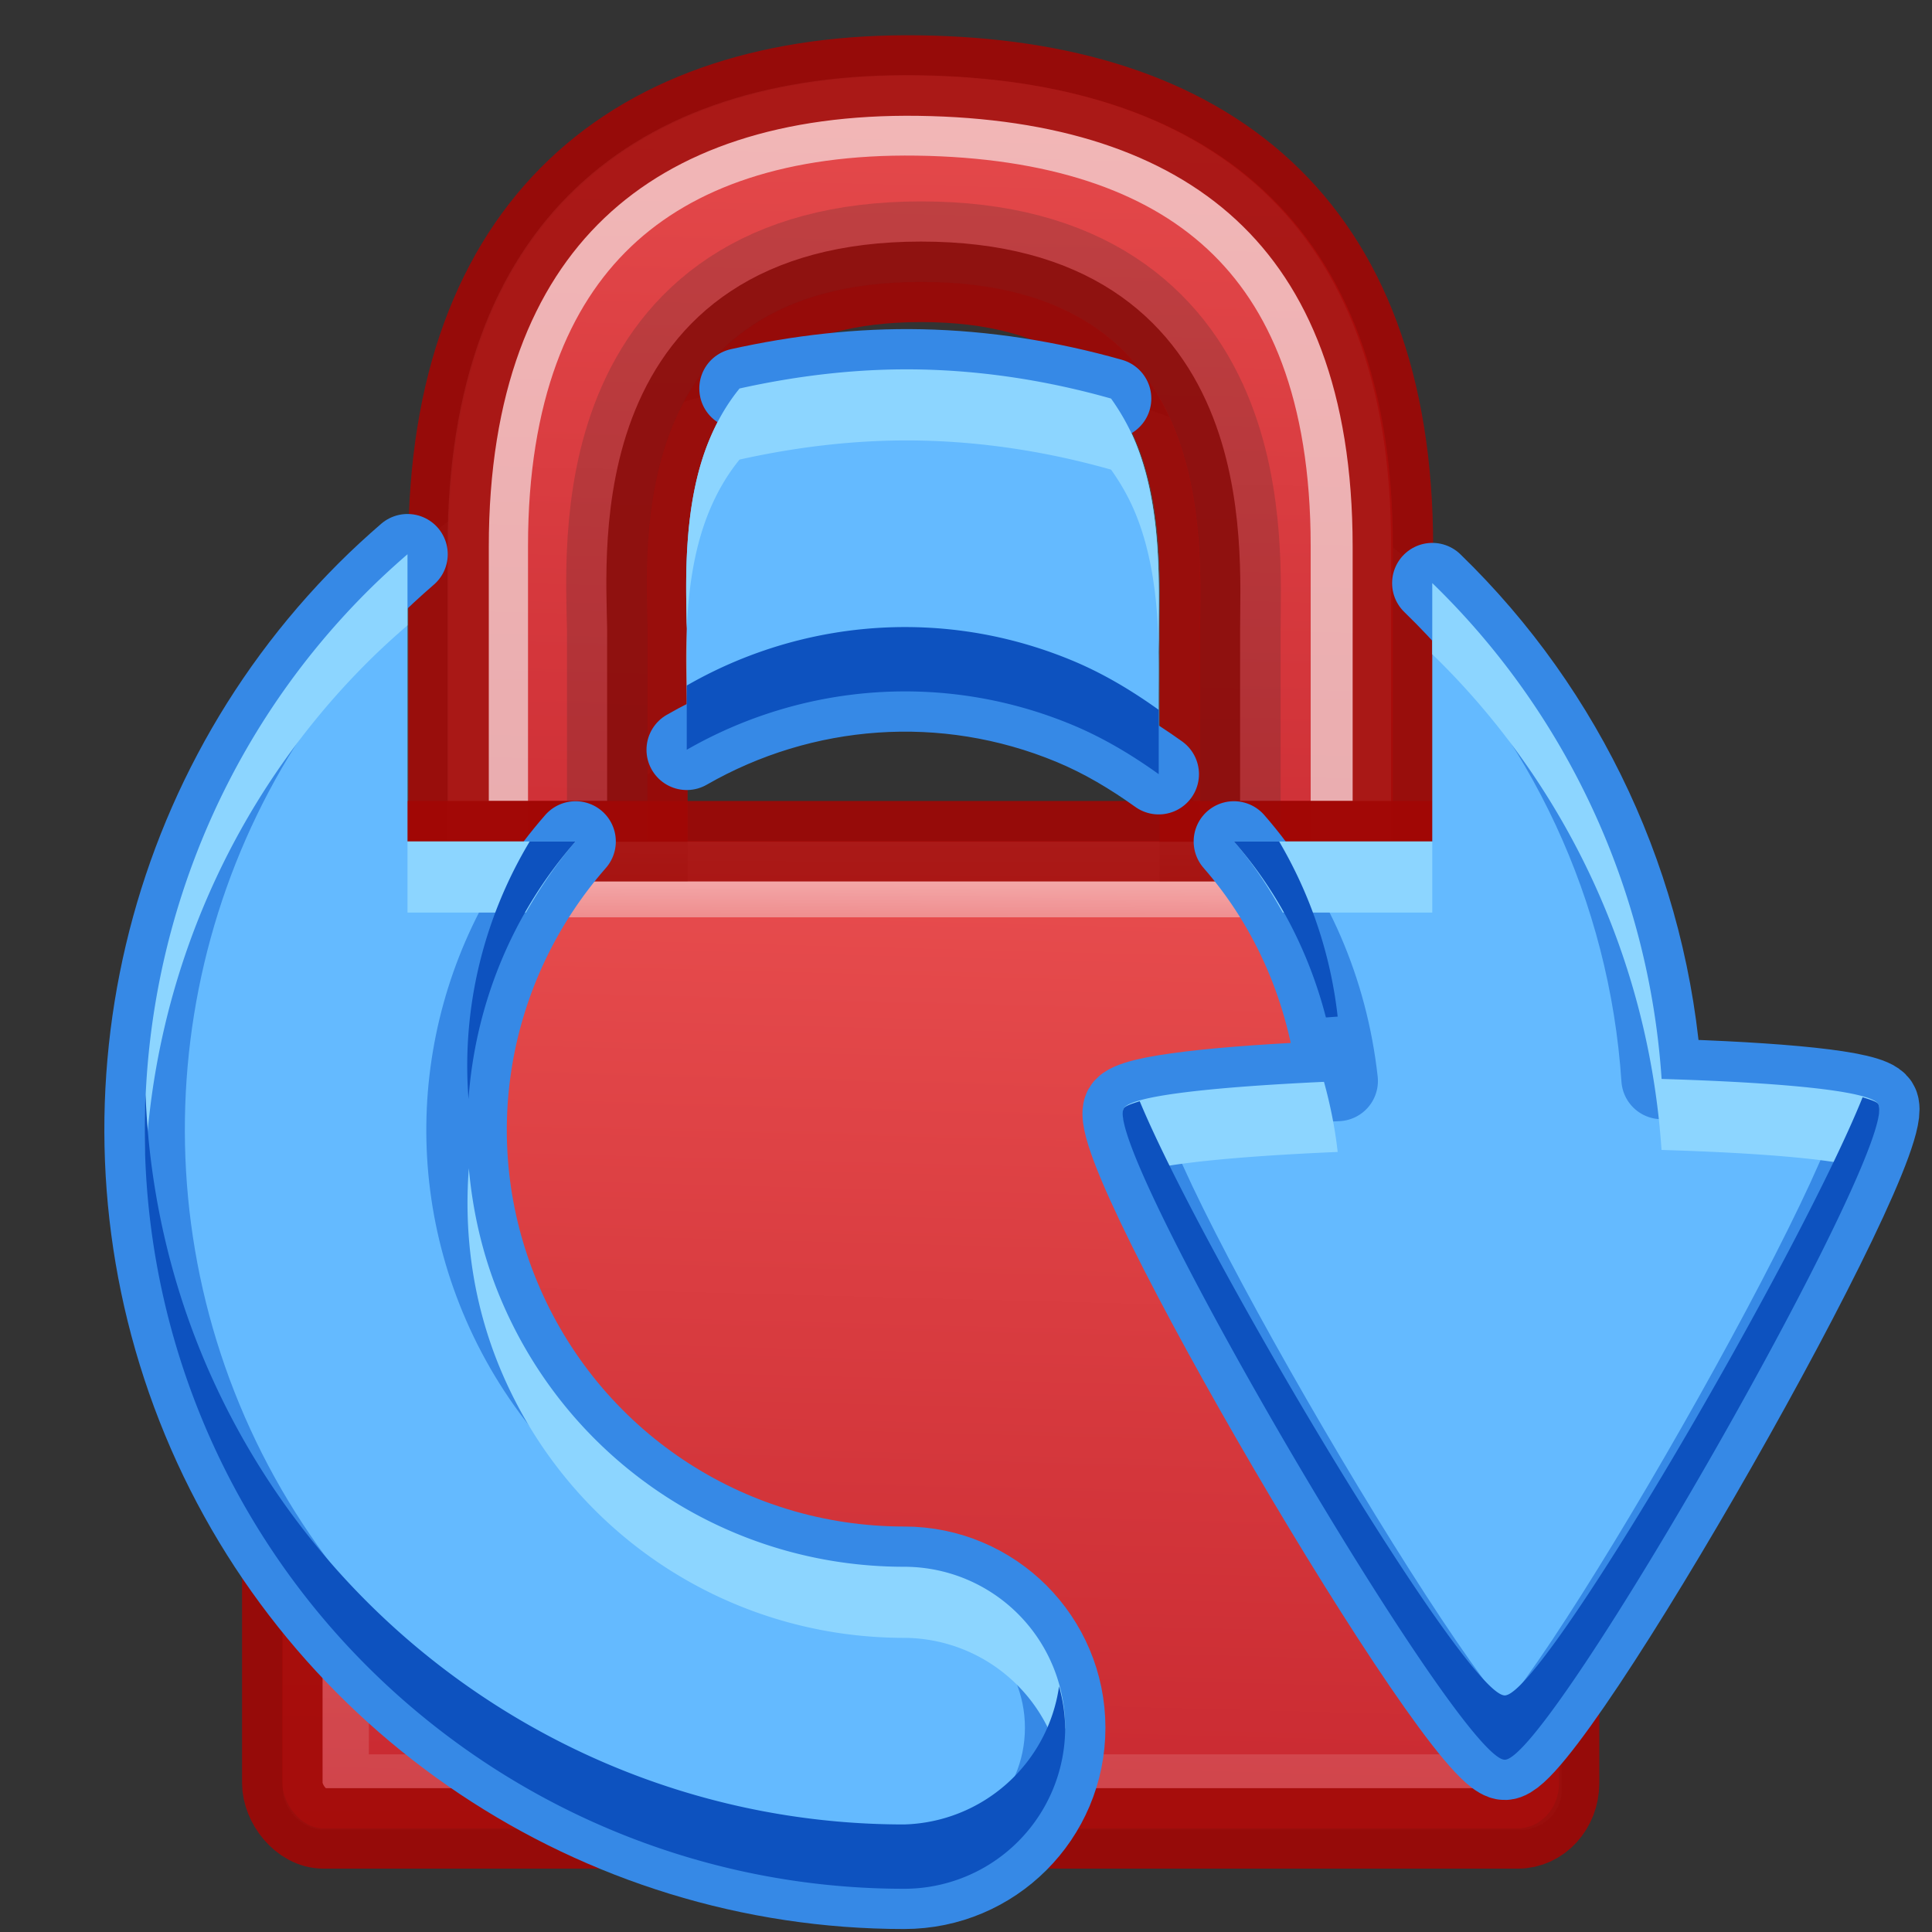 <?xml version="1.0" encoding="UTF-8" standalone="no"?>
<svg
   xmlns:dc="http://purl.org/dc/elements/1.1/"
   xmlns:cc="http://creativecommons.org/ns#"
   xmlns:rdf="http://www.w3.org/1999/02/22-rdf-syntax-ns#"
   xmlns:svg="http://www.w3.org/2000/svg"
   xmlns="http://www.w3.org/2000/svg"
   xmlns:xlink="http://www.w3.org/1999/xlink"
   xmlns:sodipodi="http://sodipodi.sourceforge.net/DTD/sodipodi-0.dtd"
   xmlns:inkscape="http://www.inkscape.org/namespaces/inkscape"
   inkscape:version="1.1-dev (952cbafb2b, 2020-02-29)"
   sodipodi:docname="snapping.svg"
   id="svg4"
   version="1.1"
   viewBox="0 0 24 24"
   height="24"
   width="24">
  <rect x="0" y="0" width="24" height="24" fill="#333333" stroke="none"/>
  <defs
     id="defs8">
    <linearGradient
       id="linearGradient1941">
      <stop
         offset="0"
         style="stop-color:#ed5353;stop-opacity:1"
         id="stop1937" />
      <stop
         offset="1"
         style="stop-color:#c6262e;stop-opacity:1"
         id="stop1939" />
    </linearGradient>
    <linearGradient
       id="linearGradient2127">
      <stop
         offset="0"
         style="stop-color:#eaece9;stop-opacity:1"
         id="stop1932" />
      <stop
         offset="1"
         style="stop-color:#abacae;stop-opacity:1"
         id="stop1934" />
    </linearGradient>
    <inkscape:path-effect
       simplify_just_coalesce="false"
       simplify_individual_paths="false"
       helper_size="0"
       smooth_angles="360"
       threshold="0.001"
       steps="1"
       lpeversion="1"
       is_visible="true"
       id="path-effect1232"
       effect="simplify" />
    <inkscape:path-effect
       simplify_just_coalesce="false"
       simplify_individual_paths="false"
       helper_size="0"
       smooth_angles="360"
       threshold="0.001"
       steps="1"
       lpeversion="1"
       is_visible="true"
       id="path-effect1228"
       effect="simplify" />
    <inkscape:path-effect
       nodes="150"
       end_linecap_type="zerowidth"
       scale_width="1"
       miter_limit="4"
       linejoin_type="spiro"
       start_linecap_type="zerowidth"
       interpolator_beta="0.75"
       interpolator_type="CentripetalCatmullRom"
       sort_points="true"
       offset_points="11.885,0.043 | 24.162,0.039 | 32.635,0.051 | 66.634,0.056 | 80.492,0.051 | 106.653,0.059 | 124.803,0.054"
       lpeversion="1"
       is_visible="true"
       id="path-effect906"
       effect="powerstroke" />
    <linearGradient
       id="linearGradient1091">
      <stop
         id="stop1083"
         style="stop-color:#ffffff;stop-opacity:1"
         offset="0" />
      <stop
         id="stop1085"
         style="stop-color:#ffffff;stop-opacity:0.235"
         offset="0.089" />
      <stop
         id="stop1087"
         style="stop-color:#ffffff;stop-opacity:0.157"
         offset="0.915" />
      <stop
         id="stop1089"
         style="stop-color:#ffffff;stop-opacity:0.392"
         offset="1" />
    </linearGradient>
    <linearGradient
       id="linearGradient2127-3">
      <stop
         id="stop2123"
         style="stop-color:#eaece9;stop-opacity:1"
         offset="0" />
      <stop
         id="stop2125"
         style="stop-color:#abacae;stop-opacity:1"
         offset="1" />
    </linearGradient>
    <linearGradient
       id="linearGradient2081">
      <stop
         id="stop2073"
         style="stop-color:#ffffff;stop-opacity:1"
         offset="0" />
      <stop
         id="stop2075"
         style="stop-color:#ffffff;stop-opacity:0.235"
         offset="0.107" />
      <stop
         id="stop2077"
         style="stop-color:#ffffff;stop-opacity:0.157"
         offset="0.932" />
      <stop
         id="stop2079"
         style="stop-color:#ffffff;stop-opacity:0.392"
         offset="1" />
    </linearGradient>
    <linearGradient
       id="linearGradient2049">
      <stop
         id="stop2041"
         style="stop-color:#ffffff;stop-opacity:1"
         offset="0" />
      <stop
         id="stop2043"
         style="stop-color:#ffffff;stop-opacity:0.235"
         offset="0.142" />
      <stop
         id="stop2045"
         style="stop-color:#ffffff;stop-opacity:0.157"
         offset="0.945" />
      <stop
         id="stop2047"
         style="stop-color:#ffffff;stop-opacity:0.392"
         offset="1" />
    </linearGradient>
    <linearGradient
       id="linearGradient2005"
       inkscape:collect="always">
      <stop
         id="stop2001"
         offset="0"
         style="stop-color:#d4d4d4;stop-opacity:1;" />
      <stop
         id="stop2003"
         offset="1"
         style="stop-color:#fafafa;stop-opacity:1" />
    </linearGradient>
    <linearGradient
       id="linearGradient1442"
       inkscape:collect="always">
      <stop
         id="stop1438"
         offset="0"
         style="stop-color:#f8ffff;stop-opacity:1" />
      <stop
         id="stop1440"
         offset="1"
         style="stop-color:#fafafa;stop-opacity:1" />
    </linearGradient>
    <linearGradient
       id="linearGradient884"
       inkscape:collect="always">
      <stop
         id="stop880"
         offset="0"
         style="stop-color:#36bebe;stop-opacity:1" />
      <stop
         id="stop882"
         offset="1"
         style="stop-color:#8cfcff;stop-opacity:1" />
    </linearGradient>
    <filter
       height="4.828"
       y="-1.914"
       width="1.121"
       x="-0.061"
       id="filter2385"
       style="color-interpolation-filters:sRGB"
       inkscape:collect="always">
      <feGaussianBlur
         id="feGaussianBlur2387"
         stdDeviation="1.209"
         inkscape:collect="always" />
    </filter>
    <linearGradient
       gradientTransform="matrix(7.07,0,0,7.07,8.443,-105.557)"
       gradientUnits="userSpaceOnUse"
       y2="0.929"
       x2="7.841"
       y1="14.762"
       x1="7.894"
       id="linearGradient886"
       xlink:href="#linearGradient884"
       inkscape:collect="always" />
    <linearGradient
       gradientTransform="matrix(2.131,0,0,2.066,13.854,-34.623)"
       gradientUnits="userSpaceOnUse"
       y2="5.098"
       x2="23.996"
       y1="-21.021"
       x1="24.049"
       id="linearGradient1444"
       xlink:href="#linearGradient1442"
       inkscape:collect="always" />
    <linearGradient
       gradientTransform="matrix(0.896,0,0,-0.897,-111.317,-44.544)"
       gradientUnits="userSpaceOnUse"
       xlink:href="#linearGradient4113"
       id="linearGradient3149"
       y2="3.451"
       x2="76.523"
       y1="-9.023"
       x1="76.523" />
    <linearGradient
       id="linearGradient4113">
      <stop
         offset="0"
         style="stop-color:#000000;stop-opacity:1"
         id="stop4115" />
      <stop
         offset="1"
         style="stop-color:#000000;stop-opacity:0"
         id="stop4117" />
    </linearGradient>
    <linearGradient
       gradientTransform="matrix(2.542,0,0,2.542,3.983,-110.017)"
       gradientUnits="userSpaceOnUse"
       xlink:href="#linearGradient3924-776"
       id="linearGradient3159"
       y2="43"
       x2="24"
       y1="5"
       x1="24" />
    <linearGradient
       id="linearGradient3924-776">
      <stop
         offset="0"
         style="stop-color:#ffffff;stop-opacity:1"
         id="stop3124" />
      <stop
         offset="0.063"
         style="stop-color:#ffffff;stop-opacity:0.235"
         id="stop3126" />
      <stop
         offset="0.951"
         style="stop-color:#ffffff;stop-opacity:0.157"
         id="stop3128" />
      <stop
         offset="1"
         style="stop-color:#ffffff;stop-opacity:0.392"
         id="stop3130" />
    </linearGradient>
    <radialGradient
       gradientTransform="matrix(0,25.083,-30.794,0,254.816,-322.342)"
       gradientUnits="userSpaceOnUse"
       xlink:href="#linearGradient2867-449-88-871-390-598-476-591-434-148-57-177-8-3-3-6-4-8-8-8-5"
       id="radialGradient3395"
       fy="9.957"
       fx="6.2"
       r="12.672"
       cy="9.957"
       cx="6.73" />
    <linearGradient
       id="linearGradient2867-449-88-871-390-598-476-591-434-148-57-177-8-3-3-6-4-8-8-8-5">
      <stop
         offset="0"
         style="stop-color:#919caf;stop-opacity:1"
         id="stop3750-1-0-7-6-6-1-3-9-3" />
      <stop
         offset="0.262"
         style="stop-color:#68758e;stop-opacity:1"
         id="stop3752-3-7-4-0-32-8-923-0-7" />
      <stop
         offset="0.705"
         style="stop-color:#485a6c;stop-opacity:1"
         id="stop3754-1-8-5-2-7-6-7-1-9" />
      <stop
         offset="1"
         style="stop-color:#444c5c;stop-opacity:1"
         id="stop3756-1-6-2-6-6-1-96-6-0" />
    </linearGradient>
    <radialGradient
       gradientTransform="matrix(2.004,0,0,1.4,27.988,-17.4)"
       gradientUnits="userSpaceOnUse"
       xlink:href="#linearGradient3688-166-749-5"
       id="radialGradient2455-1"
       fy="43.5"
       fx="4.993"
       r="2.5"
       cy="43.5"
       cx="4.993" />
    <linearGradient
       id="linearGradient3688-166-749-5">
      <stop
         offset="0"
         style="stop-color:#181818;stop-opacity:1"
         id="stop2883-0" />
      <stop
         offset="1"
         style="stop-color:#181818;stop-opacity:0"
         id="stop2885-5" />
    </linearGradient>
    <radialGradient
       gradientTransform="matrix(2.004,0,0,1.4,-20.012,-104.4)"
       gradientUnits="userSpaceOnUse"
       xlink:href="#linearGradient3688-166-749-5"
       id="radialGradient2457-5"
       fy="43.5"
       fx="4.993"
       r="2.5"
       cy="43.5"
       cx="4.993" />
    <linearGradient
       gradientUnits="userSpaceOnUse"
       xlink:href="#linearGradient3702-501-757-0"
       id="linearGradient2459-7"
       y2="39.999"
       x2="25.058"
       y1="47.028"
       x1="25.058" />
    <linearGradient
       id="linearGradient3702-501-757-0">
      <stop
         offset="0"
         style="stop-color:#181818;stop-opacity:0"
         id="stop2895-0" />
      <stop
         offset="0.5"
         style="stop-color:#181818;stop-opacity:1"
         id="stop2897-2" />
      <stop
         offset="1"
         style="stop-color:#181818;stop-opacity:0"
         id="stop2899-6" />
    </linearGradient>
    <radialGradient
       gradientTransform="matrix(1.556,0,0,0.17,70.27,-14.869)"
       gradientUnits="userSpaceOnUse"
       xlink:href="#linearGradient4113"
       id="radialGradient4377"
       fy="93.468"
       fx="-4.029"
       r="35.338"
       cy="93.468"
       cx="-4.029" />
    <linearGradient
       gradientTransform="matrix(-1.867,0,0,1.5,193.534,-73.013)"
       gradientUnits="userSpaceOnUse"
       xlink:href="#linearGradient6057-35"
       id="linearGradient3888-76"
       y2="27.5"
       x2="23.3"
       y1="27.5"
       x1="8.643" />
    <linearGradient
       id="linearGradient6057-35">
      <stop
         offset="0"
         style="stop-color:#ffffff;stop-opacity:1"
         id="stop6059-0" />
      <stop
         offset="1"
         style="stop-color:#ffffff;stop-opacity:0"
         id="stop6061-4" />
    </linearGradient>
    <linearGradient
       gradientTransform="matrix(-1.867,0,0,1.5,165.045,-73.105)"
       gradientUnits="userSpaceOnUse"
       xlink:href="#linearGradient4113"
       id="linearGradient3927-6"
       y2="27.5"
       x2="23.3"
       y1="27.5"
       x1="8.643" />
    <linearGradient
       gradientTransform="matrix(1.526,0,0,1.429,139.827,-54.477)"
       gradientUnits="userSpaceOnUse"
       xlink:href="#linearGradient5443"
       id="linearGradient3059"
       y2="27.925"
       x2="21.771"
       y1="14.871"
       x1="21.771" />
    <linearGradient
       id="linearGradient5443">
      <stop
         offset="0"
         style="stop-color:#ffffff;stop-opacity:1"
         id="stop5445" />
      <stop
         offset="0.033"
         style="stop-color:#ffffff;stop-opacity:0.235"
         id="stop5447" />
      <stop
         offset="0.986"
         style="stop-color:#ffffff;stop-opacity:0.157"
         id="stop5449" />
      <stop
         offset="1"
         style="stop-color:#ffffff;stop-opacity:0.392"
         id="stop5451" />
    </linearGradient>
    <linearGradient
       gradientTransform="matrix(1,0,0,1.4,169.248,-6.338)"
       gradientUnits="userSpaceOnUse"
       xlink:href="#linearGradient6057-35"
       id="linearGradient3062"
       y2="14"
       x2="9"
       y1="29"
       x1="9" />
    <linearGradient
       gradientTransform="matrix(1,0,0,1.4,142.248,-6.338)"
       gradientUnits="userSpaceOnUse"
       xlink:href="#linearGradient6057-35"
       id="linearGradient3065"
       y2="14"
       x2="9"
       y1="29"
       x1="9" />
    <linearGradient
       gradientTransform="matrix(1.333,0,0,1.4,144.915,-53.863)"
       gradientUnits="userSpaceOnUse"
       xlink:href="#linearGradient5475"
       id="linearGradient3068"
       y2="14"
       x2="24"
       y1="29"
       x1="24" />
    <linearGradient
       id="linearGradient5475">
      <stop
         offset="0"
         style="stop-color:#d88f22;stop-opacity:1"
         id="stop5477" />
      <stop
         offset="1"
         style="stop-color:#d88f22;stop-opacity:0"
         id="stop5479" />
    </linearGradient>
    <linearGradient
       gradientTransform="matrix(1.333,0,0,1.4,140.915,-53.863)"
       gradientUnits="userSpaceOnUse"
       xlink:href="#linearGradient5475"
       id="linearGradient3071"
       y2="14"
       x2="9"
       y1="29"
       x1="9" />
    <radialGradient
       gradientTransform="matrix(0,2.226,-3.21,0,200.74,-70.153)"
       gradientUnits="userSpaceOnUse"
       xlink:href="#linearGradient5409"
       id="radialGradient3074"
       fy="11.597"
       fx="16.777"
       r="10.5"
       cy="11.368"
       cx="16.824" />
    <linearGradient
       id="linearGradient5409">
      <stop
         offset="0"
         style="stop-color:#f2e0c4;stop-opacity:1"
         id="stop5411" />
      <stop
         offset="0.765"
         style="stop-color:#e5af5b;stop-opacity:1"
         id="stop5559" />
      <stop
         offset="1"
         style="stop-color:#af6900;stop-opacity:1"
         id="stop5413" />
    </linearGradient>
    <linearGradient
       gradientTransform="matrix(0.493,0,0,0.329,1.011,8.279)"
       gradientUnits="userSpaceOnUse"
       xlink:href="#linearGradient3702-501-757-0"
       id="linearGradient3087"
       y2="39.999"
       x2="25.058"
       y1="47.028"
       x1="25.058" />
    <radialGradient
       gradientTransform="matrix(0.923,0,0,0.46,-10.67,-42.647)"
       gradientUnits="userSpaceOnUse"
       xlink:href="#linearGradient3688-166-749-5"
       id="radialGradient3090"
       fy="43.5"
       fx="4.993"
       r="2.5"
       cy="43.5"
       cx="4.993" />
    <radialGradient
       gradientTransform="matrix(0.923,0,0,0.46,15.148,2.556)"
       gradientUnits="userSpaceOnUse"
       xlink:href="#linearGradient3688-166-749-5"
       id="radialGradient3093"
       fy="43.5"
       fx="4.993"
       r="2.5"
       cy="43.5"
       cx="4.993" />
    <radialGradient
       gradientTransform="matrix(0.961,0,0,0.997,140.602,-58.41)"
       gradientUnits="userSpaceOnUse"
       xlink:href="#linearGradient6057-35"
       id="radialGradient3328"
       fy="6.281"
       fx="18.031"
       r="3.182"
       cy="6.281"
       cx="18.031" />
    <linearGradient
       gradientTransform="matrix(-0.856,0,0,0.997,185.248,-57.25)"
       gradientUnits="userSpaceOnUse"
       xlink:href="#linearGradient4113"
       id="linearGradient3326"
       y2="13.789"
       x2="35.021"
       y1="13.789"
       x1="32.128" />
    <linearGradient
       gradientTransform="matrix(0.856,0,0,0.997,145.077,-57.25)"
       gradientUnits="userSpaceOnUse"
       xlink:href="#linearGradient4113"
       id="linearGradient3324"
       y2="14.85"
       x2="33.004"
       y1="14.85"
       x1="35.005" />
    <linearGradient
       id="linearGradient10591-4">
      <stop
         offset="0"
         style="stop-color:#cad0c6;stop-opacity:1"
         id="stop10593-3" />
      <stop
         offset="0.5"
         style="stop-color:#eaece9;stop-opacity:1"
         id="stop10599-8" />
      <stop
         offset="1"
         style="stop-color:#c5cbc0;stop-opacity:1"
         id="stop10595-4" />
    </linearGradient>
    <linearGradient
       gradientTransform="matrix(0.437,0,0,0.508,0.925,-1.559)"
       gradientUnits="userSpaceOnUse"
       xlink:href="#linearGradient1941"
       id="linearGradient4076"
       y2="30.757"
       x2="24.753"
       y1="-1.27"
       x1="25.432" />
    <clipPath
       id="clipPath1029"
       clipPathUnits="userSpaceOnUse">
      <path
         inkscape:connector-curvature="0"
         style="fill:url(#linearGradient1033);fill-opacity:1;fill-rule:evenodd;stroke:none;stroke-width:1.887"
         id="path1031"
         d="M 35.382,60.546 V 41.345 c 0,-19.52 11.203,-28.794 28.511,-28.55 17.402,0.244 28.724,8.8 28.724,28.55 V 61.166 H 80.918 V 46.306 c 0,-4.961 1.211,-21.013 -16.902,-21.013 -17.964,0 -16.655,16.151 -16.586,20.993 v 14.344 z" />
    </clipPath>
    <linearGradient
       y2="25.013"
       x2="24.499"
       y1="3.489"
       x1="24.46"
       gradientTransform="matrix(2.131,0,0,2.48,12.709,0.602)"
       gradientUnits="userSpaceOnUse"
       id="linearGradient1033"
       xlink:href="#linearGradient2127-3"
       inkscape:collect="always" />
    <clipPath
       id="clipPath1067"
       clipPathUnits="userSpaceOnUse">
      <path
         d="M 49.03,58.355 V 43.792 c 0,-14.805 8.497,-21.839 21.624,-21.654 13.199,0.185 21.786,6.674 21.786,21.654 V 58.825 h -8.874 V 47.554 c 0,-3.762 0.919,-15.937 -12.819,-15.937 -13.625,0 -12.632,12.25 -12.579,15.922 v 10.879 z"
         id="path1069"
         style="fill:url(#linearGradient1071);fill-opacity:1;fill-rule:evenodd;stroke:none;stroke-width:1.887"
         inkscape:connector-curvature="0" />
    </clipPath>
    <linearGradient
       y2="17.47"
       x2="27.192"
       y1="2.914"
       x1="10.651"
       gradientTransform="matrix(1.616,0,0,1.881,31.834,12.891)"
       gradientUnits="userSpaceOnUse"
       id="linearGradient1071"
       xlink:href="#linearGradient10591-4"
       inkscape:collect="always" />
    <clipPath
       id="clipPath1095"
       clipPathUnits="userSpaceOnUse">
      <rect
         style="opacity:1;fill:#555761;fill-opacity:1;stroke:none;stroke-width:0.9;stroke-miterlimit:4;stroke-dasharray:none;stroke-opacity:1"
         id="rect1097"
         width="88.727"
         height="29.74"
         x="19.636"
         y="83.204" />
    </clipPath>
    <clipPath
       id="clipPath1103"
       clipPathUnits="userSpaceOnUse">
      <rect
         width="58.504"
         height="45.625"
         rx="1.887"
         ry="2.074"
         x="41.481"
         y="56.965"
         id="rect1105"
         style="color:#000000;display:inline;overflow:visible;visibility:visible;fill:url(#linearGradient1107);fill-opacity:1;fill-rule:nonzero;stroke:none;stroke-width:1.978px;marker:none;enable-background:accumulate" />
    </clipPath>
    <linearGradient
       y2="-60.975"
       x2="165.123"
       y1="-12.913"
       x1="164.561"
       gradientTransform="matrix(1.887,0,0,1.887,-239.24,126.675)"
       gradientUnits="userSpaceOnUse"
       id="linearGradient1107"
       xlink:href="#linearGradient2005"
       inkscape:collect="always" />
    <linearGradient
       gradientUnits="userSpaceOnUse"
       y2="128"
       x2="61.716"
       y1="33.533"
       x1="64.515"
       id="linearGradient997"
       xlink:href="#linearGradient2127-3"
       inkscape:collect="always" />
    <linearGradient
       gradientUnits="userSpaceOnUse"
       y2="128"
       x2="62.885"
       y1="42.863"
       x1="63.239"
       id="linearGradient1007"
       xlink:href="#linearGradient2049"
       inkscape:collect="always" />
    <clipPath
       id="clipPath1198"
       clipPathUnits="userSpaceOnUse">
      <rect
         style="color:#000000;display:inline;overflow:visible;visibility:visible;fill:url(#linearGradient997);fill-opacity:1;fill-rule:nonzero;stroke:none;stroke-width:1;stroke-miterlimit:4;stroke-dasharray:none;stroke-opacity:0.774;marker:none;enable-background:accumulate"
         id="rect1200"
         y="45.138"
         x="20.114"
         ry="3.111"
         rx="2.831"
         height="77.199"
         width="87.771" />
    </clipPath>
    <linearGradient
       inkscape:collect="always"
       xlink:href="#linearGradient1941"
       id="linearGradient1229"
       gradientUnits="userSpaceOnUse"
       x1="64.515"
       y1="33.533"
       x2="61.716"
       y2="128"
       gradientTransform="matrix(0.181,0,0,0.159,-0.127,3.28)" />
    <clipPath
       clipPathUnits="userSpaceOnUse"
       id="clipPath1339">
      <rect
         style="fill:#ffe16b;fill-opacity:1;fill-rule:evenodd;stroke:none;stroke-width:0.178;stroke-linecap:round;stroke-linejoin:round;stroke-miterlimit:4;stroke-dasharray:none;stroke-dashoffset:0;stroke-opacity:0.514;paint-order:markers fill stroke"
         id="rect1341"
         width="30.965"
         height="11.862"
         x="211.839"
         y="-26.788" />
    </clipPath>
    <linearGradient
       id="linearGradient4459">
      <stop
         offset="0"
         style="stop-color:#ffffff;stop-opacity:1"
         id="stop4451" />
      <stop
         offset="0.45"
         style="stop-color:#ffffff;stop-opacity:0.235"
         id="stop4453" />
      <stop
         offset="0.795"
         style="stop-color:#ffffff;stop-opacity:0.157"
         id="stop4455" />
      <stop
         offset="1"
         style="stop-color:#ffffff;stop-opacity:0.392"
         id="stop4457" />
    </linearGradient>
    <clipPath
       clipPathUnits="userSpaceOnUse"
       id="clipPath4463">
      <circle
         r="8.467"
         cy="1041.484"
         cx="11.119"
         id="circle4465"
         style="fill:#68b723;fill-opacity:1;stroke:none;stroke-width:1.761;stroke-linejoin:round;stroke-miterlimit:4;stroke-dasharray:none;stroke-opacity:1" />
    </clipPath>
    <clipPath
       clipPathUnits="userSpaceOnUse"
       id="clipPath901">
      <circle
         r="3.79"
         cy="1034.974"
         cx="4.615"
         id="circle903"
         style="fill:#68b723;fill-opacity:1;stroke:none;stroke-width:1.761;stroke-linejoin:round;stroke-miterlimit:4;stroke-dasharray:none;stroke-opacity:1" />
    </clipPath>
    <linearGradient
       id="linearGradient28086">
      <stop
         style="stop-color:#ecba3d;stop-opacity:1"
         offset="0"
         id="stop28082" />
      <stop
         style="stop-color:#f2d666;stop-opacity:1"
         offset="1"
         id="stop28084" />
    </linearGradient>
    <marker
       inkscape:isstock="true"
       style="overflow:visible"
       id="TriangleOutS"
       refX="0.0"
       refY="0.0"
       orient="auto"
       inkscape:stockid="TriangleOutS">
      <path
         transform="scale(0.2)"
         style="fill-rule:evenodd;stroke:#000000;stroke-width:1pt;stroke-opacity:1;fill:#000000;fill-opacity:1"
         d="M 5.77,0.0 L -2.88,5.0 L -2.88,-5.0 L 5.77,0.0 z "
         id="path1114" />
    </marker>
    <marker
       inkscape:isstock="true"
       style="overflow:visible"
       id="DotM"
       refX="0.0"
       refY="0.0"
       orient="auto"
       inkscape:stockid="DotM">
      <path
         transform="scale(0.4) translate(7.4, 1)"
         style="fill-rule:evenodd;stroke:#000000;stroke-width:1pt;stroke-opacity:1;fill:#000000;fill-opacity:1"
         d="M -2.5,-1.0 C -2.5,1.76 -4.74,4.0 -7.5,4.0 C -10.26,4.0 -12.5,1.76 -12.5,-1.0 C -12.5,-3.76 -10.26,-6.0 -7.5,-6.0 C -4.74,-6.0 -2.5,-3.76 -2.5,-1.0 z "
         id="path1030" />
    </marker>
    <marker
       inkscape:isstock="true"
       style="overflow:visible"
       id="DiamondL"
       refX="0.0"
       refY="0.0"
       orient="auto"
       inkscape:stockid="DiamondL">
      <path
         transform="scale(0.8)"
         style="fill-rule:evenodd;stroke:#000000;stroke-width:1pt;stroke-opacity:1;fill:#000000;fill-opacity:1"
         d="M 0,-7.071 L -7.071,0 L 0,7.071 L 7.071,0 L 0,-7.071 z "
         id="path1045" />
    </marker>
    <marker
       inkscape:stockid="TriangleInS"
       orient="auto"
       refY="0.0"
       refX="0.0"
       id="marker24093"
       style="overflow:visible"
       inkscape:isstock="true">
      <path
         id="path24091"
         d="M 5.77,0.0 L -2.88,5.0 L -2.88,-5.0 L 5.77,0.0 z "
         style="fill-rule:evenodd;stroke:#85caf2;stroke-width:1pt;stroke-opacity:1;fill:#85caf2;fill-opacity:1"
         transform="scale(-0.2)" />
    </marker>
    <marker
       inkscape:isstock="true"
       style="overflow:visible"
       id="marker22425"
       refX="0.0"
       refY="0.0"
       orient="auto"
       inkscape:stockid="TriangleInS">
      <path
         transform="scale(-0.2)"
         style="fill-rule:evenodd;stroke:#01090d;stroke-width:1pt;stroke-opacity:1;fill:#01090d;fill-opacity:1"
         d="M 5.77,0.0 L -2.88,5.0 L -2.88,-5.0 L 5.77,0.0 z "
         id="path22423" />
    </marker>
    <marker
       inkscape:stockid="TriangleInS"
       orient="auto"
       refY="0.0"
       refX="0.0"
       id="marker9795"
       style="overflow:visible"
       inkscape:isstock="true">
      <path
         id="path9793"
         d="M 5.77,0.0 L -2.88,5.0 L -2.88,-5.0 L 5.77,0.0 z "
         style="fill-rule:evenodd;stroke:#85caf2;stroke-width:1pt;stroke-opacity:1;fill:#85caf2;fill-opacity:1"
         transform="scale(-0.2)" />
    </marker>
    <marker
       inkscape:stockid="TriangleInS"
       orient="auto"
       refY="0.0"
       refX="0.0"
       id="marker4975"
       style="overflow:visible"
       inkscape:isstock="true">
      <path
         id="path4973"
         d="M 5.77,0.0 L -2.88,5.0 L -2.88,-5.0 L 5.77,0.0 z "
         style="fill-rule:evenodd;stroke:#85caf2;stroke-width:1pt;stroke-opacity:1;fill:#85caf2;fill-opacity:1"
         transform="scale(-0.2)" />
    </marker>
    <marker
       inkscape:stockid="TriangleInS"
       orient="auto"
       refY="0.0"
       refX="0.0"
       id="marker4471"
       style="overflow:visible"
       inkscape:isstock="true">
      <path
         id="path4469"
         d="M 5.77,0.0 L -2.88,5.0 L -2.88,-5.0 L 5.77,0.0 z "
         style="fill-rule:evenodd;stroke:#341654;stroke-width:1pt;stroke-opacity:1;fill:#341654;fill-opacity:1"
         transform="scale(-0.2)" />
    </marker>
    <marker
       inkscape:stockid="TriangleInS"
       orient="auto"
       refY="0.0"
       refX="0.0"
       id="marker4135"
       style="overflow:visible"
       inkscape:isstock="true">
      <path
         id="path4133"
         d="M 5.77,0.0 L -2.88,5.0 L -2.88,-5.0 L 5.77,0.0 z "
         style="fill-rule:evenodd;stroke:#85caf2;stroke-width:1pt;stroke-opacity:1;fill:#85caf2;fill-opacity:1"
         transform="scale(-0.2)" />
    </marker>
    <marker
       inkscape:isstock="true"
       style="overflow:visible"
       id="marker3467"
       refX="0.0"
       refY="0.0"
       orient="auto"
       inkscape:stockid="TriangleInS">
      <path
         transform="scale(-0.2)"
         style="fill-rule:evenodd;stroke:#341654;stroke-width:1pt;stroke-opacity:1;fill:#341654;fill-opacity:1"
         d="M 5.77,0.0 L -2.88,5.0 L -2.88,-5.0 L 5.77,0.0 z "
         id="path3465" />
    </marker>
    <linearGradient
       id="linearGradient36194">
      <stop
         offset="0"
         style="stop-color:#e2e2e2;stop-opacity:0.733"
         id="stop36186" />
      <stop
         offset=".063"
         style="stop-color:#dadada;stop-opacity:0.149"
         id="stop36188" />
      <stop
         offset=".951"
         style="stop-color:#d9d9d9;stop-opacity:0.224"
         id="stop36190" />
      <stop
         offset="1"
         style="stop-color:#c1c1c1;stop-opacity:0.474"
         id="stop36192" />
    </linearGradient>
    <linearGradient
       inkscape:collect="always"
       id="linearGradient31686">
      <stop
         style="stop-color:#c6f27b;stop-opacity:1"
         offset="0"
         id="stop31682" />
      <stop
         style="stop-color:#8ec947;stop-opacity:1"
         offset="1"
         id="stop31684" />
    </linearGradient>
    <marker
       inkscape:isstock="true"
       style="overflow:visible"
       id="marker1293"
       refX="0.0"
       refY="0.0"
       orient="auto"
       inkscape:stockid="TriangleInS">
      <path
         transform="scale(-0.2)"
         style="fill-rule:evenodd;stroke:#9f9f9f;stroke-width:1pt;stroke-opacity:1;fill:none;fill-opacity:0.439"
         d="M 5.77,0.0 L -2.88,5.0 L -2.88,-5.0 L 5.77,0.0 z "
         id="path1169" />
    </marker>
    <linearGradient
       id="linearGradient1011">
      <stop
         id="stop1003"
         style="stop-color:#e2e2e2;stop-opacity:0.733"
         offset="0" />
      <stop
         id="stop1005"
         style="stop-color:#ffffff;stop-opacity:0.235"
         offset=".063" />
      <stop
         id="stop1007"
         style="stop-color:#ffffff;stop-opacity:0.157"
         offset=".951" />
      <stop
         id="stop1009"
         style="stop-color:#c1c1c1;stop-opacity:0.393"
         offset="1" />
    </linearGradient>
    <linearGradient
       id="linearGradient966-6"
       inkscape:collect="always">
      <stop
         id="stop962"
         offset="0"
         style="stop-color:#c6f27b;stop-opacity:1" />
      <stop
         id="stop964"
         offset="1"
         style="stop-color:#93d049;stop-opacity:1" />
    </linearGradient>
    <marker
       inkscape:stockid="Arrow2Sstart"
       orient="auto"
       refY="0.0"
       refX="0.0"
       id="marker3551"
       style="overflow:visible"
       inkscape:isstock="true">
      <path
         id="path3549"
         style="fill-rule:evenodd;stroke-width:0.625;stroke-linejoin:round;stroke:none;stroke-opacity:1;fill:#93d049;fill-opacity:1"
         d="M 8.719,4.034 L -2.207,0.016 L 8.719,-4.002 C 6.973,-1.63 6.983,1.616 8.719,4.034 z "
         transform="scale(0.3) translate(-2.3,0)" />
    </marker>
    <marker
       inkscape:isstock="true"
       id="ExperimentalArrow"
       refX="5.0"
       refY="3.0"
       orient="auto-start-reverse"
       inkscape:stockid="ExperimentalArrow">
      <path
         style="fill:context-stroke;stroke:#93d049;stroke-opacity:1"
         d="m 10,3 -10,3 0,-6 z"
         id="path1341" />
    </marker>
    <marker
       inkscape:isstock="true"
       style="overflow:visible"
       id="TriangleInM"
       refX="0.0"
       refY="0.0"
       orient="auto"
       inkscape:stockid="TriangleInM">
      <path
         transform="scale(-0.4)"
         style="fill-rule:evenodd;stroke:#85caf2;stroke-width:1pt;stroke-opacity:1;fill:#85caf2;fill-opacity:1"
         d="M 5.77,0.0 L -2.88,5.0 L -2.88,-5.0 L 5.77,0.0 z "
         id="path1224" />
    </marker>
    <marker
       inkscape:isstock="true"
       style="overflow:visible"
       id="TriangleInS"
       refX="0.0"
       refY="0.0"
       orient="auto"
       inkscape:stockid="TriangleInS">
      <path
         transform="scale(-0.2)"
         style="fill-rule:evenodd;stroke:#000000;stroke-width:1pt;stroke-opacity:1;fill:#000000;fill-opacity:1"
         d="M 5.77,0.0 L -2.88,5.0 L -2.88,-5.0 L 5.77,0.0 z "
         id="path1227" />
    </marker>
    <marker
       inkscape:isstock="true"
       style="overflow:visible"
       id="Arrow1Sstart"
       refX="0.0"
       refY="0.0"
       orient="auto"
       inkscape:stockid="Arrow1Sstart">
      <path
         transform="scale(0.2) translate(6,0)"
         style="fill-rule:evenodd;stroke:#93d049;stroke-width:1pt;stroke-opacity:1;fill:#93d049;fill-opacity:1"
         d="M 0.0,0.0 L 5.0,-5.0 L -12.5,0.0 L 5.0,5.0 L 0.0,0.0 z "
         id="path1100" />
    </marker>
    <marker
       inkscape:stockid="TriangleInM"
       orient="auto"
       refY="0.0"
       refX="0.0"
       id="marker3234"
       style="overflow:visible"
       inkscape:isstock="true">
      <path
         id="path3232"
         d="M 5.77,0.0 L -2.88,5.0 L -2.88,-5.0 L 5.77,0.0 z "
         style="fill-rule:evenodd;stroke:#93d049;stroke-width:1pt;stroke-opacity:1;fill:#93d049;fill-opacity:1"
         transform="scale(-0.4)" />
    </marker>
    <linearGradient
       id="linearGradient2920-4"
       inkscape:collect="always">
      <stop
         id="stop2916"
         offset="0"
         style="stop-color:#c396eb;stop-opacity:1;" />
      <stop
         id="stop2918"
         offset="1"
         style="stop-color:#9d68d7;stop-opacity:1" />
    </linearGradient>
    <marker
       inkscape:isstock="true"
       style="overflow:visible"
       id="marker1974"
       refX="0.0"
       refY="0.0"
       orient="auto"
       inkscape:stockid="TriangleInM">
      <path
         transform="scale(-0.4)"
         style="fill-rule:evenodd;stroke:#93d049;stroke-width:1pt;stroke-opacity:1;fill:#93d049;fill-opacity:1"
         d="M 5.77,0.0 L -2.88,5.0 L -2.88,-5.0 L 5.77,0.0 z "
         id="path1972" />
    </marker>
    <marker
       inkscape:isstock="true"
       style="overflow:visible"
       id="marker1562"
       refX="0.0"
       refY="0.0"
       orient="auto"
       inkscape:stockid="TriangleInM">
      <path
         transform="scale(-0.4)"
         style="fill-rule:evenodd;stroke:#93d049;stroke-width:1pt;stroke-opacity:1;fill:#93d049;fill-opacity:1"
         d="M 5.77,0.0 L -2.88,5.0 L -2.88,-5.0 L 5.77,0.0 z "
         id="path1560" />
    </marker>
    <linearGradient
       id="linearGradient3242-7-3-8-0-4-58-06">
      <stop
         id="stop3244-5-8-5-6-4-3-8"
         style="stop-color:#cdf87e;stop-opacity:1"
         offset="0" />
      <stop
         id="stop3246-9-5-1-5-3-0-7"
         style="stop-color:#a2e34f;stop-opacity:1"
         offset="0.262" />
      <stop
         id="stop3248-7-2-0-7-5-35-9"
         style="stop-color:#68b723;stop-opacity:1"
         offset="0.661" />
      <stop
         id="stop3250-8-2-8-5-6-40-4"
         style="stop-color:#1d7e0d;stop-opacity:1"
         offset="1" />
    </linearGradient>
    <linearGradient
       x1="25.354"
       y1="20.775"
       x2="17.064"
       y2="35.86"
       id="linearGradient3038"
       xlink:href="#linearGradient4275"
       gradientUnits="userSpaceOnUse"
       gradientTransform="matrix(9.31,0,0,9.178,-110.468,-115.443)" />
    <linearGradient
       id="linearGradient4275">
      <stop
         offset="0"
         style="stop-color:#ffffff;stop-opacity:1"
         id="stop4277" />
      <stop
         offset="0.002"
         style="stop-color:#ffffff;stop-opacity:0.235"
         id="stop4279" />
      <stop
         offset="0.392"
         style="stop-color:#ffffff;stop-opacity:0.157"
         id="stop4281" />
      <stop
         offset="1"
         style="stop-color:#ffffff;stop-opacity:0.392"
         id="stop4283" />
    </linearGradient>
    <radialGradient
       cx="65.08"
       cy="48.19"
       r="31"
       fx="65.08"
       fy="48.19"
       id="radialGradient3900-3"
       xlink:href="#linearGradient3242-7-3-8-0-4-58-06"
       gradientUnits="userSpaceOnUse"
       gradientTransform="matrix(0,11.916,-12.931,0,748.258,-778.01)" />
    <linearGradient
       xlink:href="#linearGradient5048"
       id="linearGradient3118"
       gradientUnits="userSpaceOnUse"
       gradientTransform="matrix(0.055,0,0,0.012,-79.644,21.933)"
       x1="302.857"
       y1="366.648"
       x2="302.857"
       y2="609.505" />
    <linearGradient
       id="linearGradient5048">
      <stop
         id="stop5050"
         style="stop-color:#000000;stop-opacity:0"
         offset="0" />
      <stop
         id="stop5056"
         style="stop-color:#000000;stop-opacity:1"
         offset="0.5" />
      <stop
         id="stop5052"
         style="stop-color:#000000;stop-opacity:0"
         offset="1" />
    </linearGradient>
    <radialGradient
       xlink:href="#linearGradient4113"
       id="radialGradient3115"
       gradientUnits="userSpaceOnUse"
       gradientTransform="matrix(-0.019,0,0,0.012,-61.707,21.933)"
       cx="605.714"
       cy="486.648"
       fx="605.714"
       fy="486.648"
       r="117.143" />
    <radialGradient
       xlink:href="#linearGradient4113"
       id="radialGradient3112"
       gradientUnits="userSpaceOnUse"
       gradientTransform="matrix(0.019,0,0,0.012,-57.837,21.933)"
       cx="605.714"
       cy="486.648"
       fx="605.714"
       fy="486.648"
       r="117.143" />
    <linearGradient
       xlink:href="#linearGradient3600"
       id="linearGradient3109"
       gradientUnits="userSpaceOnUse"
       gradientTransform="matrix(0.793,0,0,0.763,-78.805,-9.424)"
       x1="25.132"
       y1="0.985"
       x2="25.132"
       y2="47.013" />
    <linearGradient
       id="linearGradient3600">
      <stop
         id="stop3602"
         style="stop-color:#f4f4f4;stop-opacity:1"
         offset="0" />
      <stop
         id="stop3604"
         style="stop-color:#dbdbdb;stop-opacity:1"
         offset="1" />
    </linearGradient>
    <linearGradient
       xlink:href="#linearGradient3403"
       id="linearGradient3106"
       gradientUnits="userSpaceOnUse"
       gradientTransform="matrix(0.728,0,0,0.927,-77.246,-12.19)"
       x1="24"
       y1="5.94"
       x2="24"
       y2="42.111" />
    <linearGradient
       id="linearGradient3403">
      <stop
         offset="0"
         style="stop-color:#ffffff;stop-opacity:1"
         id="stop3405" />
      <stop
         offset="0"
         style="stop-color:#ffffff;stop-opacity:0.235"
         id="stop3407" />
      <stop
         offset="1"
         style="stop-color:#ffffff;stop-opacity:0.157"
         id="stop3409" />
      <stop
         offset="1"
         style="stop-color:#ffffff;stop-opacity:0.392"
         id="stop3411" />
    </linearGradient>
    <linearGradient
       xlink:href="#linearGradient3104-6"
       id="linearGradient3170"
       gradientUnits="userSpaceOnUse"
       gradientTransform="matrix(0.659,0,0,0.731,-30.848,-10.747)"
       x1="-51.786"
       y1="50.786"
       x2="-51.786"
       y2="2.906" />
    <linearGradient
       id="linearGradient3104-6">
      <stop
         offset="0"
         style="stop-color:#000000;stop-opacity:0.318"
         id="stop3106-3" />
      <stop
         offset="1"
         style="stop-color:#000000;stop-opacity:0.24"
         id="stop3108-9" />
    </linearGradient>
    <linearGradient
       xlink:href="#linearGradient4417"
       id="linearGradient4321"
       gradientUnits="userSpaceOnUse"
       gradientTransform="matrix(0.573,-0.155,0.154,0.583,-12.738,1.879)"
       x1="38.172"
       y1="21.422"
       x2="23.505"
       y2="75.924" />
    <linearGradient
       id="linearGradient4417">
      <stop
         id="stop4419"
         offset="0"
         style="stop-color:#ffa154;stop-opacity:1" />
      <stop
         id="stop4421"
         offset="1"
         style="stop-color:#cc3b02;stop-opacity:1" />
    </linearGradient>
    <linearGradient
       id="linearGradient4170">
      <stop
         style="stop-color:#93d049;stop-opacity:1"
         offset="0"
         id="stop869" />
      <stop
         style="stop-color:#378a04;stop-opacity:1"
         offset="1"
         id="stop871" />
    </linearGradient>
    <linearGradient
       id="linearGradient3180"
       x1="24"
       x2="24"
       y1="5"
       y2="43"
       gradientTransform="matrix(5.956,0,0,5.972,-14.942,-14.984)"
       gradientUnits="userSpaceOnUse"
       xlink:href="#linearGradient3924-2-2-5-8" />
    <linearGradient
       id="linearGradient3924-2-2-5-8">
      <stop
         offset="0"
         style="stop-color:#ffffff;stop-opacity:1"
         id="stop875" />
      <stop
         offset=".063"
         style="stop-color:#ffffff;stop-opacity:0.235"
         id="stop877" />
      <stop
         offset=".951"
         style="stop-color:#ffffff;stop-opacity:0.157"
         id="stop879" />
      <stop
         offset="1"
         style="stop-color:#ffffff;stop-opacity:0.392"
         id="stop881" />
    </linearGradient>
    <radialGradient
       id="radialGradient3337-2-2"
       cx="4.993"
       cy="43.5"
       r="2.5"
       fx="4.993"
       fy="43.5"
       gradientTransform="matrix(2.004,0,0,1.4,27.988,-17.4)"
       gradientUnits="userSpaceOnUse"
       xlink:href="#linearGradient3688-166-749-5" />
    <radialGradient
       id="radialGradient3339-1-4"
       cx="4.993"
       cy="43.5"
       r="2.5"
       fx="4.993"
       fy="43.5"
       gradientTransform="matrix(2.004,0,0,1.4,-20.012,-104.4)"
       gradientUnits="userSpaceOnUse"
       xlink:href="#linearGradient3688-166-749-5" />
    <linearGradient
       id="linearGradient4159"
       x1="25.058"
       x2="25.058"
       y1="47.028"
       y2="39.999"
       gradientUnits="userSpaceOnUse"
       xlink:href="#linearGradient3702-501-757-0" />
    <linearGradient
       gradientTransform="matrix(4.158,0,0,4.158,-5.053,-4.711)"
       id="linearGradient4166"
       x1="32"
       x2="32"
       y1="5"
       y2="59"
       gradientUnits="userSpaceOnUse"
       xlink:href="#linearGradient4170" />
    <radialGradient
       id="radialGradient3337-2-2-5"
       cx="4.993"
       cy="43.5"
       r="2.5"
       fx="4.993"
       fy="43.5"
       gradientTransform="matrix(2.004,0,0,1.4,27.988,-17.4)"
       gradientUnits="userSpaceOnUse"
       xlink:href="#linearGradient3688-166-749-5" />
    <radialGradient
       id="radialGradient3339-1-4-9"
       cx="4.993"
       cy="43.5"
       r="2.5"
       fx="4.993"
       fy="43.5"
       gradientTransform="matrix(2.004,0,0,1.4,-20.012,-104.4)"
       gradientUnits="userSpaceOnUse"
       xlink:href="#linearGradient3688-166-749-5" />
    <linearGradient
       y2="55.669"
       x2="176.621"
       y1="194.856"
       x1="61.558"
       gradientUnits="userSpaceOnUse"
       id="linearGradient2950"
       xlink:href="#linearGradient2920-4"
       inkscape:collect="always" />
    <mask
       id="mask2946"
       maskUnits="userSpaceOnUse">
      <path
         inkscape:connector-curvature="0"
         id="path2948"
         d="m 170.807,54.608 c -0.63,-0.11 -1.318,-0.062 -2.048,0.147 L 98.19,75.186 c -2.917,0.845 -5.26,4.111 -5.26,7.319 v 78.262 c -5.045,-2.18 -11.007,-2.539 -16.698,-1.007 -12.481,3.384 -20.307,14.78 -17.478,25.454 2.831,10.665 15.231,16.569 27.705,13.191 10.277,-2.799 17.678,-11.176 18.01,-20.386 l 0.045,-1.584 v -71.791 l 57.922,-16.766 v 55.512 c -5.045,-2.18 -11.007,-2.539 -16.698,-1.007 -12.481,3.384 -20.307,14.78 -17.478,25.454 2.831,10.665 15.231,16.569 27.705,13.191 10.277,-2.799 17.678,-11.176 18.01,-20.386 l 0.045,-0.611 V 59.02 c 0,-2.407 -1.322,-4.083 -3.213,-4.412 z"
         style="color:#000000;clip-rule:nonzero;display:inline;overflow:visible;visibility:visible;opacity:1;isolation:auto;mix-blend-mode:normal;color-interpolation:sRGB;color-interpolation-filters:linearRGB;solid-color:#000000;solid-opacity:1;fill:url(#linearGradient2950);fill-opacity:1;fill-rule:nonzero;stroke:none;stroke-width:5.792;stroke-linecap:butt;stroke-linejoin:miter;stroke-miterlimit:4;stroke-dasharray:none;stroke-dashoffset:0;stroke-opacity:1;marker:none;color-rendering:auto;image-rendering:auto;shape-rendering:auto;text-rendering:auto;enable-background:accumulate" />
    </mask>
    <linearGradient
       y2="55.669"
       x2="176.621"
       y1="194.856"
       x1="61.558"
       gradientTransform="matrix(0.884,0,0,0.884,266.564,17.63)"
       gradientUnits="userSpaceOnUse"
       id="linearGradient947"
       xlink:href="#linearGradient2920-4"
       inkscape:collect="always" />
    <linearGradient
       y2="228.819"
       x2="133.458"
       y1="22.77"
       x1="128.265"
       gradientUnits="userSpaceOnUse"
       id="linearGradient1021"
       xlink:href="#linearGradient966-6"
       inkscape:collect="always" />
    <mask
       id="mask1017"
       maskUnits="userSpaceOnUse">
      <circle
         style="opacity:1;fill:url(#linearGradient1021);fill-opacity:1;fill-rule:evenodd;stroke:none;stroke-width:0;stroke-linecap:round;stroke-linejoin:round;stroke-miterlimit:4;stroke-dasharray:none;stroke-dashoffset:0;stroke-opacity:0.522;paint-order:markers fill stroke"
         id="circle1019"
         cx="128"
         cy="127.095"
         r="103.019" />
    </mask>
    <linearGradient
       y2="197.263"
       x2="68.535"
       y1="57.028"
       x1="173.65"
       gradientTransform="matrix(0.919,0,0,0.919,14.976,11.252)"
       gradientUnits="userSpaceOnUse"
       id="linearGradient1799"
       xlink:href="#linearGradient31686"
       inkscape:collect="always" />
    <radialGradient
       r="2.5"
       fy="43.5"
       fx="4.993"
       cy="43.5"
       cx="4.993"
       gradientTransform="matrix(1.974,0,0,1.4,26.451,-17.403)"
       gradientUnits="userSpaceOnUse"
       id="radialGradient3946"
       xlink:href="#linearGradient3688-166-749-5" />
    <radialGradient
       r="2.5"
       fy="43.5"
       fx="4.993"
       cy="43.5"
       cx="4.993"
       gradientTransform="matrix(1.974,0,0,1.4,-21.549,-104.397)"
       gradientUnits="userSpaceOnUse"
       id="radialGradient3948"
       xlink:href="#linearGradient3688-166-749-5" />
    <linearGradient
       gradientTransform="matrix(0.88,0,0,1,2.889,-0.003)"
       y2="39.999"
       x2="25.058"
       y1="47.028"
       x1="25.058"
       gradientUnits="userSpaceOnUse"
       id="linearGradient3950"
       xlink:href="#linearGradient3702-501-757-0" />
    <radialGradient
       r="35.338"
       fy="93.468"
       fx="-4.029"
       cy="93.468"
       cx="-4.029"
       gradientTransform="matrix(1.415,0,0,0.17,406.003,133.744)"
       gradientUnits="userSpaceOnUse"
       id="radialGradient3976"
       xlink:href="#linearGradient4113" />
    <linearGradient
       y2="48.535"
       x2="24"
       y1="6.04"
       x1="24"
       gradientTransform="matrix(2.73,0,0,2.73,321.789,17.099)"
       gradientUnits="userSpaceOnUse"
       id="linearGradient3965"
       xlink:href="#linearGradient3924-776" />
    <linearGradient
       y2="123.027"
       x2="201.477"
       y1="6.027"
       x1="201.477"
       gradientTransform="translate(198.825,27.085)"
       gradientUnits="userSpaceOnUse"
       id="linearGradient910"
       xlink:href="#linearGradient899" />
    <linearGradient
       id="linearGradient899">
      <stop
         id="stop895"
         style="stop-color:#f282f1;stop-opacity:1"
         offset="0" />
      <stop
         id="stop897"
         style="stop-color:#a56de2;stop-opacity:1"
         offset="1" />
    </linearGradient>
    <linearGradient
       gradientUnits="userSpaceOnUse"
       y2="119"
       x2="32"
       y1="1"
       x1="32"
       id="linearGradient904"
       xlink:href="#linearGradient902"
       gradientTransform="translate(329.303,31.612)" />
    <linearGradient
       id="linearGradient902">
      <stop
         id="stop898-6"
         offset="0"
         style="stop-color:#770087;stop-opacity:1;" />
      <stop
         id="stop900-4"
         offset="1"
         style="stop-color:#452981;stop-opacity:1" />
    </linearGradient>
    <linearGradient
       gradientTransform="matrix(4.526,-1.213,1.22,4.555,-640.624,175.258)"
       gradientUnits="userSpaceOnUse"
       xlink:href="#linearGradient966-6"
       id="linearGradient5228-5"
       y2="41.644"
       x2="158.697"
       y1="33.44"
       x1="183.867" />
    <linearGradient
       id="linearGradient5803">
      <stop
         offset="0"
         style="stop-color:#ffffff;stop-opacity:1"
         id="stop5805" />
      <stop
         offset="1"
         style="stop-color:#fafafa;stop-opacity:1"
         id="stop5807" />
    </linearGradient>
  </defs>
  <sodipodi:namedview
     inkscape:snap-bbox="true"
     showguides="false"
     inkscape:snap-nodes="false"
     inkscape:snap-intersection-paths="true"
     inkscape:object-paths="true"
     inkscape:current-layer="layer1"
     inkscape:window-maximized="1"
     inkscape:window-y="30"
     inkscape:window-x="0"
     inkscape:cy="11.234401"
     inkscape:cx="13.925484"
     inkscape:zoom="48.016227"
     showgrid="false"
     id="namedview6"
     inkscape:window-height="1377"
     inkscape:window-width="2560"
     inkscape:pageshadow="2"
     inkscape:pageopacity="0"
     guidetolerance="10"
     gridtolerance="10"
     objecttolerance="10"
     borderopacity="1"
     bordercolor="#666666"
     pagecolor="#ffffff"
     inkscape:snap-others="false" />
  <g
     inkscape:label="Layer 1"
     id="layer1"
     inkscape:groupmode="layer">
    <path
       d="m -13.695,-41.683 c -1.406,2.435 -45.447,2.435 -46.852,0 -1.406,-2.435 20.615,-40.575 23.426,-40.575 2.811,0 24.832,38.141 23.426,40.575 z"
       sodipodi:type="star"
       style="fill:#64baff;fill-opacity:1;fill-rule:evenodd;stroke:none;stroke-width:32.811;stroke-linecap:round;stroke-linejoin:round;stroke-miterlimit:4;stroke-dasharray:none;stroke-dashoffset:0;stroke-opacity:1;paint-order:markers fill stroke"
       id="path1323"
       sodipodi:sides="3"
       sodipodi:cx="-37.120785"
       sodipodi:cy="-55.207649"
       sodipodi:r1="27.050175"
       sodipodi:r2="13.525088"
       sodipodi:arg1="0.52359878"
       sodipodi:arg2="1.5707963"
       inkscape:flatsided="true"
       inkscape:rounded="0.06"
       inkscape:randomized="0"
       inkscape:transform-center-y="2.0304641"
       transform="matrix(-0.2,0.001,-0.001,-0.2,11.169,5.446)"
       inkscape:transform-center-x="0.11994469" />
    <path
       style="fill:none;stroke:#4d4d4d;stroke-width:4;stroke-linecap:round;stroke-miterlimit:4;stroke-dasharray:none;stroke-opacity:1"
       id="path1913"
       sodipodi:type="arc"
       sodipodi:cx="14.025398"
       sodipodi:cy="-11.232258"
       sodipodi:rx="7.4383259"
       sodipodi:ry="7.4383259"
       sodipodi:start="0"
       sodipodi:end="4.712389"
       sodipodi:open="true"
       sodipodi:arc-type="arc"
       d="M 21.464,-11.232 A 7.438,7.438 0 0 1 16.872,-4.36 7.438,7.438 0 0 1 8.766,-5.973 7.438,7.438 0 0 1 7.153,-14.079 7.438,7.438 0 0 1 14.025,-18.671"
       transform="rotate(90)" />
    <path
       inkscape:connector-curvature="0"
       d="M 11.441,4.59 C 10.681,4.574 9.925,4.662 9.187,4.826 9.027,5.022 8.904,5.239 8.808,5.473 8.475,6.282 8.523,7.266 8.531,7.799 v 0.004 1.512 C 9.97,8.488 11.729,8.345 13.314,9.002 13.705,9.164 14.06,9.378 14.394,9.617 V 7.811 c 0,-0.549 0.043,-1.532 -0.299,-2.34 C 14.017,5.287 13.918,5.114 13.802,4.951 13.025,4.731 12.233,4.607 11.441,4.59 Z M 5.062,6.885 C 4.89,7.034 4.721,7.189 4.558,7.352 1.863,10.047 1.055,14.115 2.513,17.637 c 1.459,3.522 4.907,5.826 8.719,5.826 a 2,2 0 0 0 2,-2 2,2 0 0 0 -2,-2 c -2.205,0 -4.179,-1.318 -5.023,-3.355 C 5.411,14.183 5.792,12.004 7.15,10.453 h -1.088 -0.5 -0.5 z m 12.73,0.359 v 3.209 h -0.5 -0.5 -1.398 -0.066 c 0.847,0.969 1.344,2.226 1.344,3.572 a 2,2 0 0 0 2,2 2,2 0 0 0 2,-2 c 0,-2.602 -1.077,-5.035 -2.879,-6.781 z"
       style="color:#000000;fill:#4d4d4d;stroke-width:4;stroke-linecap:round"
       id="path1314" />
    <g
       id="layer1-3"
       inkscape:label="Layer 1"
       transform="matrix(0.181,0,0,0.181,1.286,20.846)"
       style="display:none">
      <path
         inkscape:connector-curvature="0"
         d="m 119,1.001 a 55,6 0 0 1 -110,0 55,6 0 1 1 110,0 z"
         id="path3041"
         style="color:#000000;display:inline;overflow:visible;visibility:visible;opacity:0.2;fill:url(#radialGradient4377);fill-opacity:1;fill-rule:nonzero;stroke:none;stroke-width:1;marker:none;enable-background:accumulate" />
      <g
         transform="matrix(2.7,0,0,0.556,1.2,-23.111)"
         id="g2036"
         style="display:inline">
        <g
           transform="matrix(1.053,0,0,1.286,-1.263,-13.429)"
           id="g3712"
           style="opacity:0.4">
          <rect
             width="5"
             height="7"
             x="38"
             y="40"
             id="rect2801"
             style="fill:url(#radialGradient2455-1);fill-opacity:1;stroke:none" />
          <rect
             width="5"
             height="7"
             x="-10"
             y="-47"
             transform="scale(-1)"
             id="rect3696"
             style="fill:url(#radialGradient2457-5);fill-opacity:1;stroke:none" />
          <rect
             width="28"
             height="7"
             x="10"
             y="40"
             id="rect3700"
             style="fill:url(#linearGradient2459-7);fill-opacity:1;stroke:none" />
        </g>
      </g>
      <path
         id="rect2099"
         style="opacity:0.417;fill:#53676c;fill-opacity:1;stroke-width:0.448;filter:url(#filter2385)"
         d="m 4.176,18.059 c -2.881,0 -5.201,0.34 -5.201,0.76 0,0.42 2.32,0.758 5.201,0.758 H 41.605 c 2.881,0 5.201,-0.338 5.201,-0.758 0,-0.42 -2.32,-0.76 -5.201,-0.76 z"
         inkscape:connector-curvature="0"
         transform="matrix(2.033,0,0,1.727,14.138,-32.258)" />
      <path
         id="rect3747"
         style="opacity:1;fill:url(#linearGradient886);fill-opacity:1;stroke:#347d7d;stroke-width:2.632;stroke-linecap:round;stroke-linejoin:round;stroke-miterlimit:4;stroke-dasharray:none;stroke-opacity:0.353"
         d="m 18.344,-97.684 c -1.124,0 -2.029,0.917 -2.029,2.057 v 93.255 c 0,1.139 0.905,2.057 2.029,2.057 H 111.656 c 1.124,0 2.029,-0.917 2.029,-2.057 V -95.628 c 0,-1.139 -0.905,-2.057 -2.029,-2.057 z"
         inkscape:connector-curvature="0" />
      <g
         style="display:inline"
         id="g3532-1"
         transform="matrix(1.123,0,-0.714,1.261,157.052,-7.731)" />
      <g
         style="display:inline;fill:#fce94f;stroke:none"
         id="g3557-05"
         transform="matrix(1.123,0,-0.714,1.261,157.052,-7.731)" />
      <g
         id="layer10"
         style="display:inline"
         transform="matrix(1.143,0,0,1.143,-543.492,502.675)" />
      <g
         id="layer13"
         style="display:inline"
         transform="matrix(1.143,0,0,1.143,-543.492,502.675)" />
      <g
         id="layer14"
         transform="matrix(1.143,0,0,1.143,-543.492,502.675)" />
      <g
         id="layer15"
         style="display:inline"
         transform="matrix(1.143,0,0,1.143,-543.492,502.675)" />
      <g
         id="g71291"
         style="display:inline"
         transform="matrix(1.143,0,0,1.143,-543.492,502.675)" />
      <g
         id="g4953"
         style="display:inline"
         transform="matrix(1.143,0,0,1.143,-543.492,502.675)" />
      <g
         id="layer12"
         style="display:inline"
         transform="matrix(1.143,0,0,1.143,-543.492,502.675)" />
      <g
         style="display:inline;fill:#3a4351;fill-opacity:1"
         id="g3532-1-2"
         transform="matrix(1.123,0,-0.714,1.261,157.052,-7.731)" />
      <g
         style="display:inline;fill:#3a4351;fill-opacity:1;stroke:none"
         id="g3557-05-9"
         transform="matrix(1.123,0,-0.714,1.261,157.052,-7.731)" />
      <g
         id="layer10-2"
         style="display:inline;fill:#3a4351;fill-opacity:1"
         transform="matrix(1.143,0,0,1.143,-543.492,502.675)" />
      <g
         id="layer13-5"
         style="display:inline;fill:#3a4351;fill-opacity:1"
         transform="matrix(1.143,0,0,1.143,-543.492,502.675)" />
      <g
         style="fill:#3a4351;fill-opacity:1"
         id="layer14-4"
         transform="matrix(1.143,0,0,1.143,-543.492,502.675)" />
      <g
         id="layer15-3"
         style="display:inline;fill:#3a4351;fill-opacity:1"
         transform="matrix(1.143,0,0,1.143,-543.492,502.675)" />
      <g
         id="g71291-8"
         style="display:inline;fill:#3a4351;fill-opacity:1"
         transform="matrix(1.143,0,0,1.143,-543.492,502.675)" />
      <g
         id="g4953-4"
         style="display:inline;fill:#3a4351;fill-opacity:1"
         transform="matrix(1.143,0,0,1.143,-543.492,502.675)" />
      <g
         id="layer12-6"
         style="display:inline;fill:#3a4351;fill-opacity:1"
         transform="matrix(1.143,0,0,1.143,-543.492,502.675)" />
      <path
         inkscape:connector-curvature="0"
         style="color:#000000;display:inline;overflow:visible;visibility:visible;opacity:0.15;fill:#000000;fill-opacity:1;fill-rule:nonzero;stroke:#000000;stroke-width:2.057;stroke-opacity:0.533;marker:none;enable-background:accumulate"
         id="rect2822-6"
         d="m 65,-74.652 c -8.853,0 -15.981,5.763 -15.981,12.854 v 6.13 c -4.427,0 -7.991,2.822 -7.991,6.328 v 18.984 c 0,3.506 3.564,6.328 7.991,6.328 h 31.962 c 4.427,0 7.991,-2.822 7.991,-6.328 V -49.34 c 0,-3.506 -3.564,-6.328 -7.991,-6.328 v -6.13 c 0,-7.09 -7.128,-12.854 -15.981,-12.854 z m 0,6.328 c 4.427,0 7.991,2.799 7.991,6.328 v 6.328 H 57.009 v -6.328 c 0,-3.529 3.564,-6.328 7.991,-6.328 z" />
      <path
         inkscape:connector-curvature="0"
         style="color:#000000;display:inline;overflow:visible;visibility:visible;opacity:0.15;fill:#000000;fill-opacity:1;fill-rule:nonzero;stroke:none;stroke-width:2.147;stroke-opacity:0.533;marker:none;enable-background:accumulate"
         id="rect2822-6-9"
         d="m 65,-75.676 c -8.658,0 -15.628,5.644 -15.628,12.587 v 6.003 c -4.329,0 -7.814,2.764 -7.814,6.197 v 18.59 c 0,3.433 3.485,6.197 7.814,6.197 h 31.256 c 4.329,0 7.814,-2.764 7.814,-6.197 v -18.59 c 0,-3.433 -3.485,-6.197 -7.814,-6.197 v -6.003 c 0,-6.943 -6.97,-12.587 -15.628,-12.587 z m 0,6.197 c 4.329,0 7.814,2.741 7.814,6.197 v 6.197 H 57.186 v -6.197 c 0,-3.456 3.485,-6.197 7.814,-6.197 z" />
      <path
         inkscape:connector-curvature="0"
         style="color:#000000;display:inline;overflow:visible;visibility:visible;fill:url(#linearGradient1444);fill-opacity:1;fill-rule:nonzero;stroke:none;stroke-width:2.147;marker:none;enable-background:accumulate"
         id="rect2822"
         d="m 65,-78 c -8.658,0 -15.628,5.644 -15.628,12.587 v 6.003 c -4.329,0 -7.814,2.764 -7.814,6.197 v 18.59 c 0,3.433 3.485,6.197 7.814,6.197 h 31.256 c 4.329,0 7.814,-2.764 7.814,-6.197 v -18.59 c 0,-3.433 -3.485,-6.197 -7.814,-6.197 v -6.003 C 80.628,-72.356 73.658,-78 65,-78 Z m 0,6.197 c 4.329,0 7.814,2.741 7.814,6.197 v 6.197 H 57.186 v -6.197 c 0,-3.456 3.485,-6.197 7.814,-6.197 z" />
      <g
         id="layer10-9"
         style="display:inline"
         transform="translate(-330.081,574.547)" />
      <g
         id="layer13-6"
         style="display:inline"
         transform="translate(-330.081,574.547)" />
      <g
         id="layer14-1"
         transform="translate(-330.081,574.547)" />
      <g
         id="layer15-0"
         style="display:inline"
         transform="translate(-330.081,574.547)" />
      <g
         id="g71291-3"
         style="display:inline"
         transform="translate(-330.081,574.547)" />
      <g
         id="g4953-7"
         style="display:inline"
         transform="translate(-330.081,574.547)" />
      <g
         id="layer12-65"
         style="display:inline"
         transform="translate(-330.081,574.547)" />
      <rect
         width="94.069"
         height="94.069"
         rx="2.473"
         ry="2.274"
         x="17.966"
         y="-96.034"
         id="rect6741-7"
         style="opacity:0.3;fill:none;stroke:url(#linearGradient3159);stroke-width:0.931;stroke-linecap:round;stroke-linejoin:round;stroke-miterlimit:4;stroke-dasharray:none;stroke-dashoffset:0;stroke-opacity:1" />
    </g>
    <g
       id="layer3"
       inkscape:label="Layer 3"
       style="display:none"
       transform="matrix(0.181,0,0,0.181,1.286,0.608)">
      <rect
         style="opacity:0.354;fill:#919191;fill-opacity:1;fill-rule:evenodd;stroke:none;stroke-width:1;stroke-linecap:round;stroke-linejoin:round;stroke-miterlimit:4;stroke-dasharray:none;stroke-dashoffset:0;stroke-opacity:0.608;paint-order:markers fill stroke"
         id="rect2119"
         width="128"
         height="128"
         x="0"
         y="0"
         rx="1.887"
         ry="2.074" />
    </g>
    <rect
       width="15.86"
       height="12.263"
       rx="0.512"
       ry="0.562"
       x="3.507"
       y="10.45"
       id="rect989"
       style="color:#000000;display:inline;overflow:visible;visibility:visible;fill:url(#linearGradient1229);fill-opacity:1;fill-rule:nonzero;stroke:none;stroke-width:0.181;stroke-miterlimit:4;stroke-dasharray:none;stroke-opacity:0.774;marker:none;enable-background:accumulate" />
    <path
       sodipodi:nodetypes="cscsccssccc"
       d="M 5.572,10.45 V 6.791 c 0,-4.001 2.296,-5.902 5.844,-5.852 3.567,0.05 5.887,1.804 5.887,5.852 V 10.45 H 14.905 V 7.808 c 0,-1.017 0.248,-4.307 -3.464,-4.307 -3.682,0 -3.414,3.31 -3.399,4.303 v 2.646 z"
       id="path2086-6"
       style="fill:url(#linearGradient4076);fill-opacity:1;fill-rule:evenodd;stroke:none;stroke-width:0.341"
       inkscape:connector-curvature="0" />
    <path
       clip-path="url(#clipPath1067)"
       sodipodi:nodetypes="cscsc"
       transform="matrix(0.27,0,0,0.27,-7.678,-5.043)"
       mask="none"
       inkscape:connector-curvature="0"
       style="fill:none;fill-opacity:1;fill-rule:evenodd;stroke:#fafafa;stroke-width:7.401;stroke-miterlimit:4;stroke-dasharray:none;stroke-opacity:0.615"
       id="path2063"
       d="M 49.03,57.331 V 43.792 c 0,-14.805 8.497,-21.839 21.624,-21.654 13.199,0.185 21.786,6.674 21.786,21.654 v 13.539" />
    <path
       sodipodi:nodetypes="cscsccssccc"
       inkscape:connector-curvature="0"
       style="fill:none;fill-opacity:1;fill-rule:evenodd;stroke:#a10705;stroke-width:1;stroke-miterlimit:4;stroke-dasharray:none;stroke-opacity:0.898"
       id="path2093"
       d="M 5.572,10.45 V 6.791 c 0,-4.001 2.296,-5.902 5.844,-5.852 3.567,0.05 5.887,1.804 5.887,5.852 V 10.45 H 14.905 V 7.808 c 0,-1.017 0.248,-4.307 -3.464,-4.307 -3.682,0 -3.414,3.31 -3.399,4.303 v 2.646 z" />
    <path
       transform="matrix(0.205,0,0,0.205,-1.68,-1.683)"
       clip-path="url(#clipPath1029)"
       sodipodi:nodetypes="csscc"
       d="M 80.918,59.197 V 46.306 c 0,-4.961 1.211,-21.013 -16.902,-21.013 -17.964,0 -16.655,16.151 -16.586,20.993 v 12.911"
       id="path1023"
       style="fill:none;fill-opacity:1;fill-rule:evenodd;stroke:#282828;stroke-width:9.758;stroke-miterlimit:4;stroke-dasharray:none;stroke-opacity:0.188"
       inkscape:connector-curvature="0" />
    <rect
       clip-path="url(#clipPath1198)"
       width="87.771"
       height="77.199"
       rx="2.831"
       ry="3.539"
       x="20.114"
       y="45.138"
       id="rect999"
       style="color:#000000;display:inline;overflow:visible;visibility:visible;fill:none;fill-opacity:1;fill-rule:nonzero;stroke:url(#linearGradient1007);stroke-width:11.805;stroke-miterlimit:4;stroke-dasharray:none;stroke-opacity:0.774;marker:none;enable-background:accumulate"
       transform="matrix(0.181,0,0,0.159,-0.127,3.28)" />
    <g
       transform="translate(92.318,-70.175)"
       style="display:none"
       inkscape:label="Layer 1"
       id="layer1-6">
      <rect
         y="-2.8855096e-14"
         x="-3.6408e-08"
         height="256"
         width="256"
         id="rect866"
         style="opacity:1;fill:#000000;fill-opacity:0.486;fill-rule:evenodd;stroke:none;stroke-width:2.408;stroke-linecap:round;stroke-linejoin:round;stroke-miterlimit:4;stroke-dasharray:none;stroke-opacity:1;paint-order:markers fill stroke" />
    </g>
    <g
       transform="translate(92.318,-70.175)"
       style="display:none"
       inkscape:label="Layer 2"
       id="layer2">
      <g
         id="g1015"
         style="opacity:0.6"
         transform="matrix(6.565,0,0,2.97,-29.563,111.414)">
        <rect
           id="rect1009"
           style="fill:url(#radialGradient3337-2-2-5);fill-opacity:1;stroke:none"
           y="40"
           x="38"
           height="7"
           width="5" />
        <rect
           id="rect1011"
           style="fill:url(#radialGradient3339-1-4-9);fill-opacity:1;stroke:none"
           transform="scale(-1)"
           y="-47"
           x="-10"
           height="7"
           width="5" />
        <rect
           id="rect1013"
           style="fill:url(#linearGradient4159);fill-opacity:1;stroke:none"
           y="40"
           x="10"
           height="7"
           width="28" />
      </g>
      <rect
         id="rect1017"
         style="color:#000000;display:inline;overflow:visible;visibility:visible;opacity:1;fill:url(#linearGradient4166);fill-opacity:1;fill-rule:nonzero;stroke:none;stroke-width:4.158;marker:none;enable-background:accumulate"
         ry="12.474"
         rx="12.474"
         y="14"
         x="13.658"
         height="228.684"
         width="228.684" />
      <rect
         id="rect1021"
         style="opacity:0.3;fill:none;stroke:url(#linearGradient3180);stroke-width:4.158;stroke-linecap:round;stroke-linejoin:round;stroke-miterlimit:4;stroke-dasharray:none;stroke-dashoffset:0;stroke-opacity:1"
         ry="8.316"
         rx="8.316"
         y="17.867"
         x="17.816"
         height="220.959"
         width="220.368" />
      <rect
         id="rect1023"
         style="color:#000000;display:inline;overflow:visible;visibility:visible;opacity:0.7;fill:none;stroke:#000000;stroke-width:4.158;stroke-linecap:round;stroke-linejoin:round;stroke-miterlimit:4;stroke-dasharray:none;stroke-dashoffset:0;stroke-opacity:1;marker:none;enable-background:accumulate"
         ry="12.474"
         rx="12.474"
         y="14"
         x="13.658"
         height="228.684"
         width="228.684" />
    </g>
    <g
       transform="translate(92.318,-70.175)"
       style="display:none"
       inkscape:label="Layer 3"
       id="layer3-5">
      <g
         transform="matrix(1.398,0,0,1.398,-44.453,-50.943)"
         id="g1785">
        <path
           style="color:#000000;clip-rule:nonzero;display:inline;overflow:visible;visibility:visible;opacity:1;isolation:auto;mix-blend-mode:normal;color-interpolation:sRGB;color-interpolation-filters:linearRGB;solid-color:#000000;solid-opacity:1;fill:url(#linearGradient1799);fill-opacity:1;fill-rule:nonzero;stroke:none;stroke-width:5.322;stroke-linecap:butt;stroke-linejoin:miter;stroke-miterlimit:4;stroke-dasharray:none;stroke-dashoffset:0;stroke-opacity:1;marker:none;color-rendering:auto;image-rendering:auto;shape-rendering:auto;text-rendering:auto;enable-background:accumulate"
           d="m 171.908,61.424 c -0.579,-0.101 -1.211,-0.057 -1.881,0.135 l -64.837,18.771 c -2.68,0.776 -4.833,3.777 -4.833,6.725 v 71.904 c -4.635,-2.003 -10.113,-2.333 -15.341,-0.925 -11.467,3.109 -18.657,13.58 -16.058,23.386 2.601,9.799 13.994,15.223 25.454,12.119 9.442,-2.571 16.242,-10.268 16.547,-18.73 l 0.042,-1.455 V 107.396 L 164.216,91.992 v 51.002 c -4.635,-2.003 -10.113,-2.333 -15.341,-0.925 -11.467,3.109 -18.657,13.58 -16.058,23.386 2.601,9.799 13.994,15.223 25.454,12.119 9.442,-2.571 16.242,-10.268 16.547,-18.73 l 0.041,-0.561 V 65.478 c 0,-2.211 -1.214,-3.751 -2.952,-4.054 z"
           id="path1781"
           inkscape:connector-curvature="0" />
        <path
           id="path1783"
           d="m 171.463,61.376 c -0.454,-0.021 -0.933,0.039 -1.435,0.184 l -64.838,18.77 c -2.68,0.776 -4.834,3.778 -4.834,6.726 v 71.904 c -4.635,-2.003 -10.112,-2.334 -15.34,-0.926 -11.467,3.109 -18.657,13.581 -16.058,23.387 0.917,3.455 2.943,6.35 5.664,8.535 -1.367,-1.71 -2.411,-3.669 -2.994,-5.865 -2.599,-9.806 4.591,-20.278 16.058,-23.387 5.228,-1.408 10.706,-1.076 15.34,0.926 V 89.725 c 0,-2.948 2.154,-5.948 4.834,-6.724 l 64.836,-18.77 c 0.67,-0.192 1.303,-0.237 1.882,-0.136 0.035,0.006 0.067,0.02 0.102,0.027 -0.392,-1.469 -1.42,-2.462 -2.773,-2.698 -0.145,-0.025 -0.293,-0.041 -0.444,-0.048 z m -4.577,33.287 -2.669,-2.671 8.6e-4,51.001 c -4.635,-2.003 -10.114,-2.332 -15.343,-0.924 -11.467,3.109 -18.657,13.579 -16.058,23.385 0.917,3.455 2.943,6.352 5.664,8.537 -1.367,-1.71 -2.411,-3.671 -2.994,-5.867 -2.599,-9.806 4.591,-20.276 16.058,-23.385 5.228,-1.408 10.706,-1.078 15.34,0.924 z"
           style="color:#000000;clip-rule:nonzero;display:inline;overflow:visible;visibility:visible;opacity:1;isolation:auto;mix-blend-mode:normal;color-interpolation:sRGB;color-interpolation-filters:linearRGB;solid-color:#000000;solid-opacity:1;fill:#276e07;fill-opacity:1;fill-rule:nonzero;stroke:none;stroke-width:5.322;stroke-linecap:butt;stroke-linejoin:miter;stroke-miterlimit:4;stroke-dasharray:none;stroke-dashoffset:0;stroke-opacity:1;marker:none;color-rendering:auto;image-rendering:auto;shape-rendering:auto;text-rendering:auto;enable-background:accumulate"
           inkscape:connector-curvature="0"
           sodipodi:nodetypes="cccscccccccscccccccccccccccc" />
      </g>
      <flowRoot
         transform="translate(336.303,31.612)"
         xml:space="preserve"
         id="flowRoot81"
         style="font-style:normal;font-weight:normal;font-size:40px;line-height:1.25;font-family:sans-serif;letter-spacing:0px;word-spacing:0px;fill:#000000;fill-opacity:1;stroke:none"><flowRegion
           id="flowRegion83"><rect
             id="rect85"
             width="281.614"
             height="581.072"
             x="-189.295"
             y="-10.609" /></flowRegion><flowPara
           id="flowPara87" /></flowRoot>
    </g>
    <path
       inkscape:connector-curvature="0"
       id="path1920"
       d="M 19.418,13.884 A 8.146,8.146 0 0 1 14.39,21.41 8.146,8.146 0 0 1 5.512,19.644 8.146,8.146 0 0 1 3.747,10.767 8.146,8.146 0 0 1 11.272,5.739"
       style="color:#000000;fill:none;stroke-width:3;stroke-linecap:round" />
    <rect
       style="color:#000000;display:inline;overflow:visible;visibility:visible;fill:none;fill-opacity:1;fill-rule:nonzero;stroke:#a10705;stroke-width:1;stroke-miterlimit:4;stroke-dasharray:none;stroke-opacity:0.898;marker:none;enable-background:accumulate"
       id="rect2061"
       y="10.45"
       x="3.507"
       ry="0.562"
       rx="0.512"
       height="12.263"
       width="15.86" />
    <path
       inkscape:connector-curvature="0"
       id="path1948"
       d="M 19.418,13.568 A 8.146,8.146 0 0 1 14.39,21.094 8.146,8.146 0 0 1 5.512,19.328 8.146,8.146 0 0 1 3.747,10.451 8.146,8.146 0 0 1 11.272,5.423"
       style="color:#000000;fill:none;stroke-width:3;stroke-linecap:round" />
    <path
       inkscape:connector-curvature="0"
       id="path1990"
       d="M 11.232,21.338 A 7.438,7.438 0 0 1 4.36,16.746 7.438,7.438 0 0 1 5.973,8.64 7.438,7.438 0 0 1 14.079,7.027 a 7.438,7.438 0 0 1 4.592,6.872"
       style="color:#000000;fill:none;stroke-width:3;stroke-linecap:round" />
    <path
       inkscape:connector-curvature="0"
       id="path2027"
       d="M 22.397,10.45 V 6.791 c 0,-4.001 2.296,-5.902 5.844,-5.852 3.567,0.05 5.887,1.804 5.887,5.852 v 3.659"
       style="color:#000000;fill:none;fill-rule:evenodd;stroke-width:2" />
    <path
       inkscape:connector-curvature="0"
       id="path2016"
       d="M 22.397,10.45 V 6.791 c 0,-4.001 2.296,-5.902 5.844,-5.852 3.567,0.05 5.887,1.804 5.887,5.852 V 10.45 H 31.73 V 7.808 c 0,-1.017 0.248,-4.307 -3.464,-4.307 -3.682,0 -3.414,3.31 -3.399,4.303 v 2.646 z"
       style="color:#000000;fill:none;fill-rule:evenodd" />
    <path
       inkscape:connector-curvature="0"
       id="path2010"
       d="M 31.73,10.45 V 7.808 c 0,-1.017 0.248,-4.307 -3.464,-4.307 -3.682,0 -3.414,3.31 -3.399,4.303 v 2.646"
       style="color:#000000;fill:none;fill-rule:evenodd;stroke-width:2" />
    <path
       inkscape:connector-curvature="0"
       id="path2050"
       d="M 11.232,21.338 A 7.438,7.438 0 0 1 4.36,16.746 7.438,7.438 0 0 1 5.973,8.64 7.438,7.438 0 0 1 14.079,7.027 a 7.438,7.438 0 0 1 4.592,6.872"
       style="color:#000000;fill:none;stroke-width:3;stroke-linecap:round" />
    <path
       inkscape:connector-curvature="0"
       id="path2072"
       d="M 40.825,10.45 V 7.808 c 0,-1.017 0.248,-4.307 -3.464,-4.307 -3.682,0 -3.414,3.31 -3.399,4.303 v 2.646 m -2.469,0 V 6.791 c 0,-4.001 2.296,-5.902 5.844,-5.852 3.567,0.05 5.887,1.804 5.887,5.852 v 3.659"
       style="color:#000000;fill:none;fill-rule:evenodd" />
    <path
       inkscape:connector-curvature="0"
       id="path2099"
       d="M 11.232,21.656 A 7.438,7.438 0 0 1 4.36,17.064 7.438,7.438 0 0 1 5.973,8.958 7.438,7.438 0 0 1 14.079,7.345 a 7.438,7.438 0 0 1 4.592,6.872"
       style="color:#000000;fill:none;stroke-width:4;stroke-linecap:round" />
    <path
       inkscape:connector-curvature="0"
       id="path2154"
       d="M 11.232,21.464 A 7.438,7.438 0 0 1 4.36,16.872 7.438,7.438 0 0 1 5.973,8.766 7.438,7.438 0 0 1 14.079,7.153 7.438,7.438 0 0 1 18.671,14.025"
       style="color:#000000;fill:none;stroke-width:4;stroke-linecap:round" />
    <path
       inkscape:connector-curvature="0"
       id="path2120"
       d="M 5.572,10.45 V 6.791 c 0,-4.001 2.296,-5.902 5.844,-5.852 3.567,0.05 5.887,1.804 5.887,5.852 v 3.659 m -2.398,0 V 7.808 c 0,-1.017 0.248,-4.307 -3.464,-4.307 -3.682,0 -3.414,3.31 -3.399,4.303 v 2.646"
       style="color:#000000;fill:none;fill-rule:evenodd" />
    <rect
       style="fill:none;fill-opacity:1;stroke:none;stroke-width:1;stroke-linecap:round;stroke-miterlimit:4;stroke-dasharray:none;stroke-opacity:1"
       id="rect2129"
       width="10.569"
       height="13.842"
       x="11.162"
       y="-0.757" />
    <path
       style="color:#000000;fill:none;fill-rule:evenodd"
       d="M 5.572,10.45 V 6.791 c 0,-4.001 2.296,-5.902 5.844,-5.852 3.567,0.05 5.887,1.804 5.887,5.852 v 3.659 m -2.398,0 V 7.808 c 0,-1.017 0.248,-4.307 -3.464,-4.307 -3.682,0 -3.414,3.31 -3.399,4.303 v 2.646"
       id="path1298"
       inkscape:connector-curvature="0" />
    <path
       style="color:#000000;fill:none;stroke-width:4;stroke-linecap:round"
       d="M 11.232,21.464 A 7.438,7.438 0 0 1 4.36,16.872 7.438,7.438 0 0 1 5.973,8.766 7.438,7.438 0 0 1 14.079,7.153 7.438,7.438 0 0 1 18.671,14.025"
       id="path1312"
       inkscape:connector-curvature="0" />
    <path
       inkscape:connector-curvature="0"
       d="M 11.441,4.59 C 10.681,4.574 9.925,4.662 9.187,4.826 9.027,5.022 8.904,5.239 8.808,5.473 8.475,6.282 8.523,7.266 8.531,7.799 v 0.004 1.512 c 1.439,-0.826 3.198,-0.969 4.783,-0.312 0.391,0.162 0.746,0.376 1.08,0.615 V 7.811 c 0,-0.549 0.043,-1.532 -0.299,-2.34 C 14.017,5.287 13.918,5.114 13.802,4.951 13.025,4.731 12.233,4.607 11.441,4.59 Z M 5.062,6.885 C 4.89,7.034 4.721,7.189 4.558,7.352 1.863,10.047 1.055,14.115 2.513,17.637 c 1.459,3.522 4.907,5.826 8.719,5.826 a 2,2 0 0 0 2,-2 2,2 0 0 0 -2,-2 c -2.205,0 -4.179,-1.318 -5.023,-3.355 C 5.411,14.183 5.792,12.004 7.15,10.453 h -1.088 -0.5 -0.5 z m 12.73,0.359 v 3.209 h -0.5 -0.5 -1.398 -0.066 c 0.719,0.823 1.165,1.858 1.289,2.975 -1.426,0.06 -2.562,0.173 -2.658,0.342 -0.278,0.489 4.172,8.093 4.734,8.09 0.562,-0.003 4.923,-7.659 4.639,-8.145 -0.099,-0.169 -1.25,-0.269 -2.691,-0.312 C 20.483,11.038 19.45,8.85 17.793,7.244 Z"
       inkscape:transform-center-y="2.0304641"
       inkscape:transform-center-x="0.11994469"
       style="fill:#64baff;fill-opacity:1;fill-rule:evenodd;stroke:none;stroke-width:6.565;stroke-linecap:round;stroke-linejoin:round;stroke-miterlimit:4;stroke-dasharray:none;stroke-dashoffset:0;stroke-opacity:1;paint-order:markers fill stroke"
       id="path2168" />
    <path
       sodipodi:nodetypes="cccccsccsssssscccssscc"
       inkscape:connector-curvature="0"
       id="path1327"
       style="fill:none;fill-opacity:1;fill-rule:evenodd;stroke:#3689e6;stroke-width:1;stroke-linecap:round;stroke-linejoin:round;stroke-miterlimit:4;stroke-dasharray:none;stroke-dashoffset:0;stroke-opacity:1;paint-order:markers fill stroke"
       inkscape:transform-center-x="0.11994469"
       inkscape:transform-center-y="2.0304641"
       d="M 8.531,9.314 C 9.97,8.488 11.729,8.345 13.314,9.002 m 0,0 c 0.391,0.162 0.746,0.376 1.08,0.615 M 13.802,4.951 C 13.025,4.731 12.233,4.607 11.441,4.59 10.681,4.574 9.925,4.662 9.187,4.826 m -4.125,2.059 C 4.89,7.034 4.721,7.189 4.558,7.352 1.863,10.047 1.055,14.115 2.513,17.637 c 1.459,3.522 4.907,5.826 8.719,5.826 1.105,0 2,-0.895 2,-2 0,-1.105 -0.895,-2 -2,-2 -2.205,0 -4.179,-1.318 -5.023,-3.355 C 5.411,14.183 5.792,12.004 7.15,10.453 m 8.178,0 c 0.719,0.823 1.165,1.858 1.289,2.975 -1.426,0.06 -2.562,0.173 -2.658,0.342 -0.278,0.489 4.172,8.093 4.734,8.09 0.562,-0.003 4.923,-7.659 4.639,-8.145 -0.099,-0.169 -1.25,-0.269 -2.691,-0.312 C 20.483,11.038 19.45,8.85 17.793,7.244" />
    <path
       inkscape:connector-curvature="0"
       d="M 11.441,4.59 C 10.681,4.574 9.925,4.662 9.187,4.826 9.027,5.022 8.904,5.239 8.808,5.473 8.475,6.282 8.523,7.266 8.531,7.799 v 0.004 0.879 C 8.523,8.148 8.475,7.165 8.808,6.355 8.904,6.122 9.027,5.905 9.187,5.709 9.925,5.545 10.681,5.457 11.441,5.473 c 0.792,0.017 1.584,0.141 2.361,0.361 0.116,0.163 0.215,0.335 0.293,0.52 0.342,0.808 0.299,1.791 0.299,2.34 V 7.811 c 0,-0.549 0.043,-1.532 -0.299,-2.34 C 14.017,5.287 13.918,5.114 13.802,4.951 13.025,4.731 12.233,4.607 11.441,4.59 Z M 5.062,6.885 c -0.172,0.149 -0.341,0.304 -0.504,0.467 -1.899,1.899 -2.857,4.48 -2.75,7.07 0.119,-2.286 1.067,-4.505 2.75,-6.188 C 4.721,8.071 4.89,7.917 5.062,7.768 Z m 12.73,0.359 v 0.883 c 1.657,1.606 2.69,3.794 2.848,6.158 1.132,0.034 2.064,0.105 2.469,0.215 0.163,-0.394 0.269,-0.706 0.223,-0.785 -0.099,-0.169 -1.25,-0.269 -2.691,-0.312 C 20.483,11.038 19.45,8.85 17.793,7.244 Z M 5.062,10.453 v 0.883 h 0.5 0.5 0.471 C 6.711,11.027 6.91,10.728 7.15,10.453 h -1.088 -0.5 z m 10.266,0 c 0.237,0.271 0.432,0.571 0.607,0.883 h 0.857 0.5 0.5 v -0.883 h -0.5 -0.5 -1.398 z m 1.119,2.986 c -1.332,0.062 -2.397,0.169 -2.488,0.33 -0.045,0.079 0.064,0.389 0.23,0.779 0.408,-0.111 1.323,-0.191 2.428,-0.238 -0.033,-0.297 -0.092,-0.588 -0.17,-0.871 z M 5.824,14.512 c -0.063,0.828 0.052,1.674 0.385,2.479 0.844,2.037 2.818,3.355 5.023,3.355 a 2,2 0 0 1 1.912,1.447 2,2 0 0 0 0.088,-0.33 2,2 0 0 0 -2,-2 c -2.205,0 -4.179,-1.318 -5.023,-3.355 -0.215,-0.519 -0.337,-1.057 -0.385,-1.596 z"
       inkscape:transform-center-y="2.0304641"
       inkscape:transform-center-x="0.11994469"
       style="fill:#8cd5ff;fill-opacity:1;fill-rule:evenodd;stroke:none;stroke-width:6.565;stroke-linecap:round;stroke-linejoin:round;stroke-miterlimit:4;stroke-dasharray:none;stroke-dashoffset:0;stroke-opacity:1;paint-order:markers fill stroke"
       id="path1329" />
    <path
       inkscape:connector-curvature="0"
       d="M 11.484,7.795 C 10.455,7.749 9.43,7.999 8.531,8.516 V 9.314 C 9.97,8.488 11.729,8.345 13.314,9.002 13.705,9.164 14.06,9.378 14.394,9.617 V 8.818 C 14.06,8.579 13.705,8.365 13.314,8.203 12.72,7.957 12.101,7.822 11.484,7.795 Z M 6.58,10.453 c -0.58,0.967 -0.846,2.083 -0.76,3.199 0.084,-1.163 0.534,-2.29 1.33,-3.199 z m 8.748,0 c 0.546,0.625 0.933,1.373 1.143,2.186 0.056,-0.003 0.089,-0.007 0.146,-0.01 -0.087,-0.781 -0.341,-1.519 -0.727,-2.176 H 15.394 Z M 1.808,13.594 c -0.063,1.357 0.165,2.738 0.705,4.043 1.459,3.522 4.907,5.826 8.719,5.826 a 2,2 0 0 0 2,-2 2,2 0 0 0 -0.076,-0.514 2,2 0 0 1 -1.924,1.715 c -3.812,0 -7.26,-2.305 -8.719,-5.826 C 2.079,15.789 1.85,14.689 1.808,13.594 Z m 21.33,0.037 c -0.799,1.98 -3.969,7.427 -4.445,7.43 -0.476,0.003 -3.715,-5.413 -4.535,-7.381 -0.092,0.029 -0.181,0.057 -0.199,0.09 -0.278,0.489 4.172,8.093 4.734,8.09 0.562,-0.003 4.923,-7.659 4.639,-8.145 -0.018,-0.031 -0.107,-0.057 -0.193,-0.084 z"
       inkscape:transform-center-y="2.0304641"
       inkscape:transform-center-x="0.11994469"
       style="fill:#0d52bf;fill-opacity:1;fill-rule:evenodd;stroke:none;stroke-width:6.565;stroke-linecap:round;stroke-linejoin:round;stroke-miterlimit:4;stroke-dasharray:none;stroke-dashoffset:0;stroke-opacity:1;paint-order:markers fill stroke"
       id="path1334" />
  </g>
</svg>
